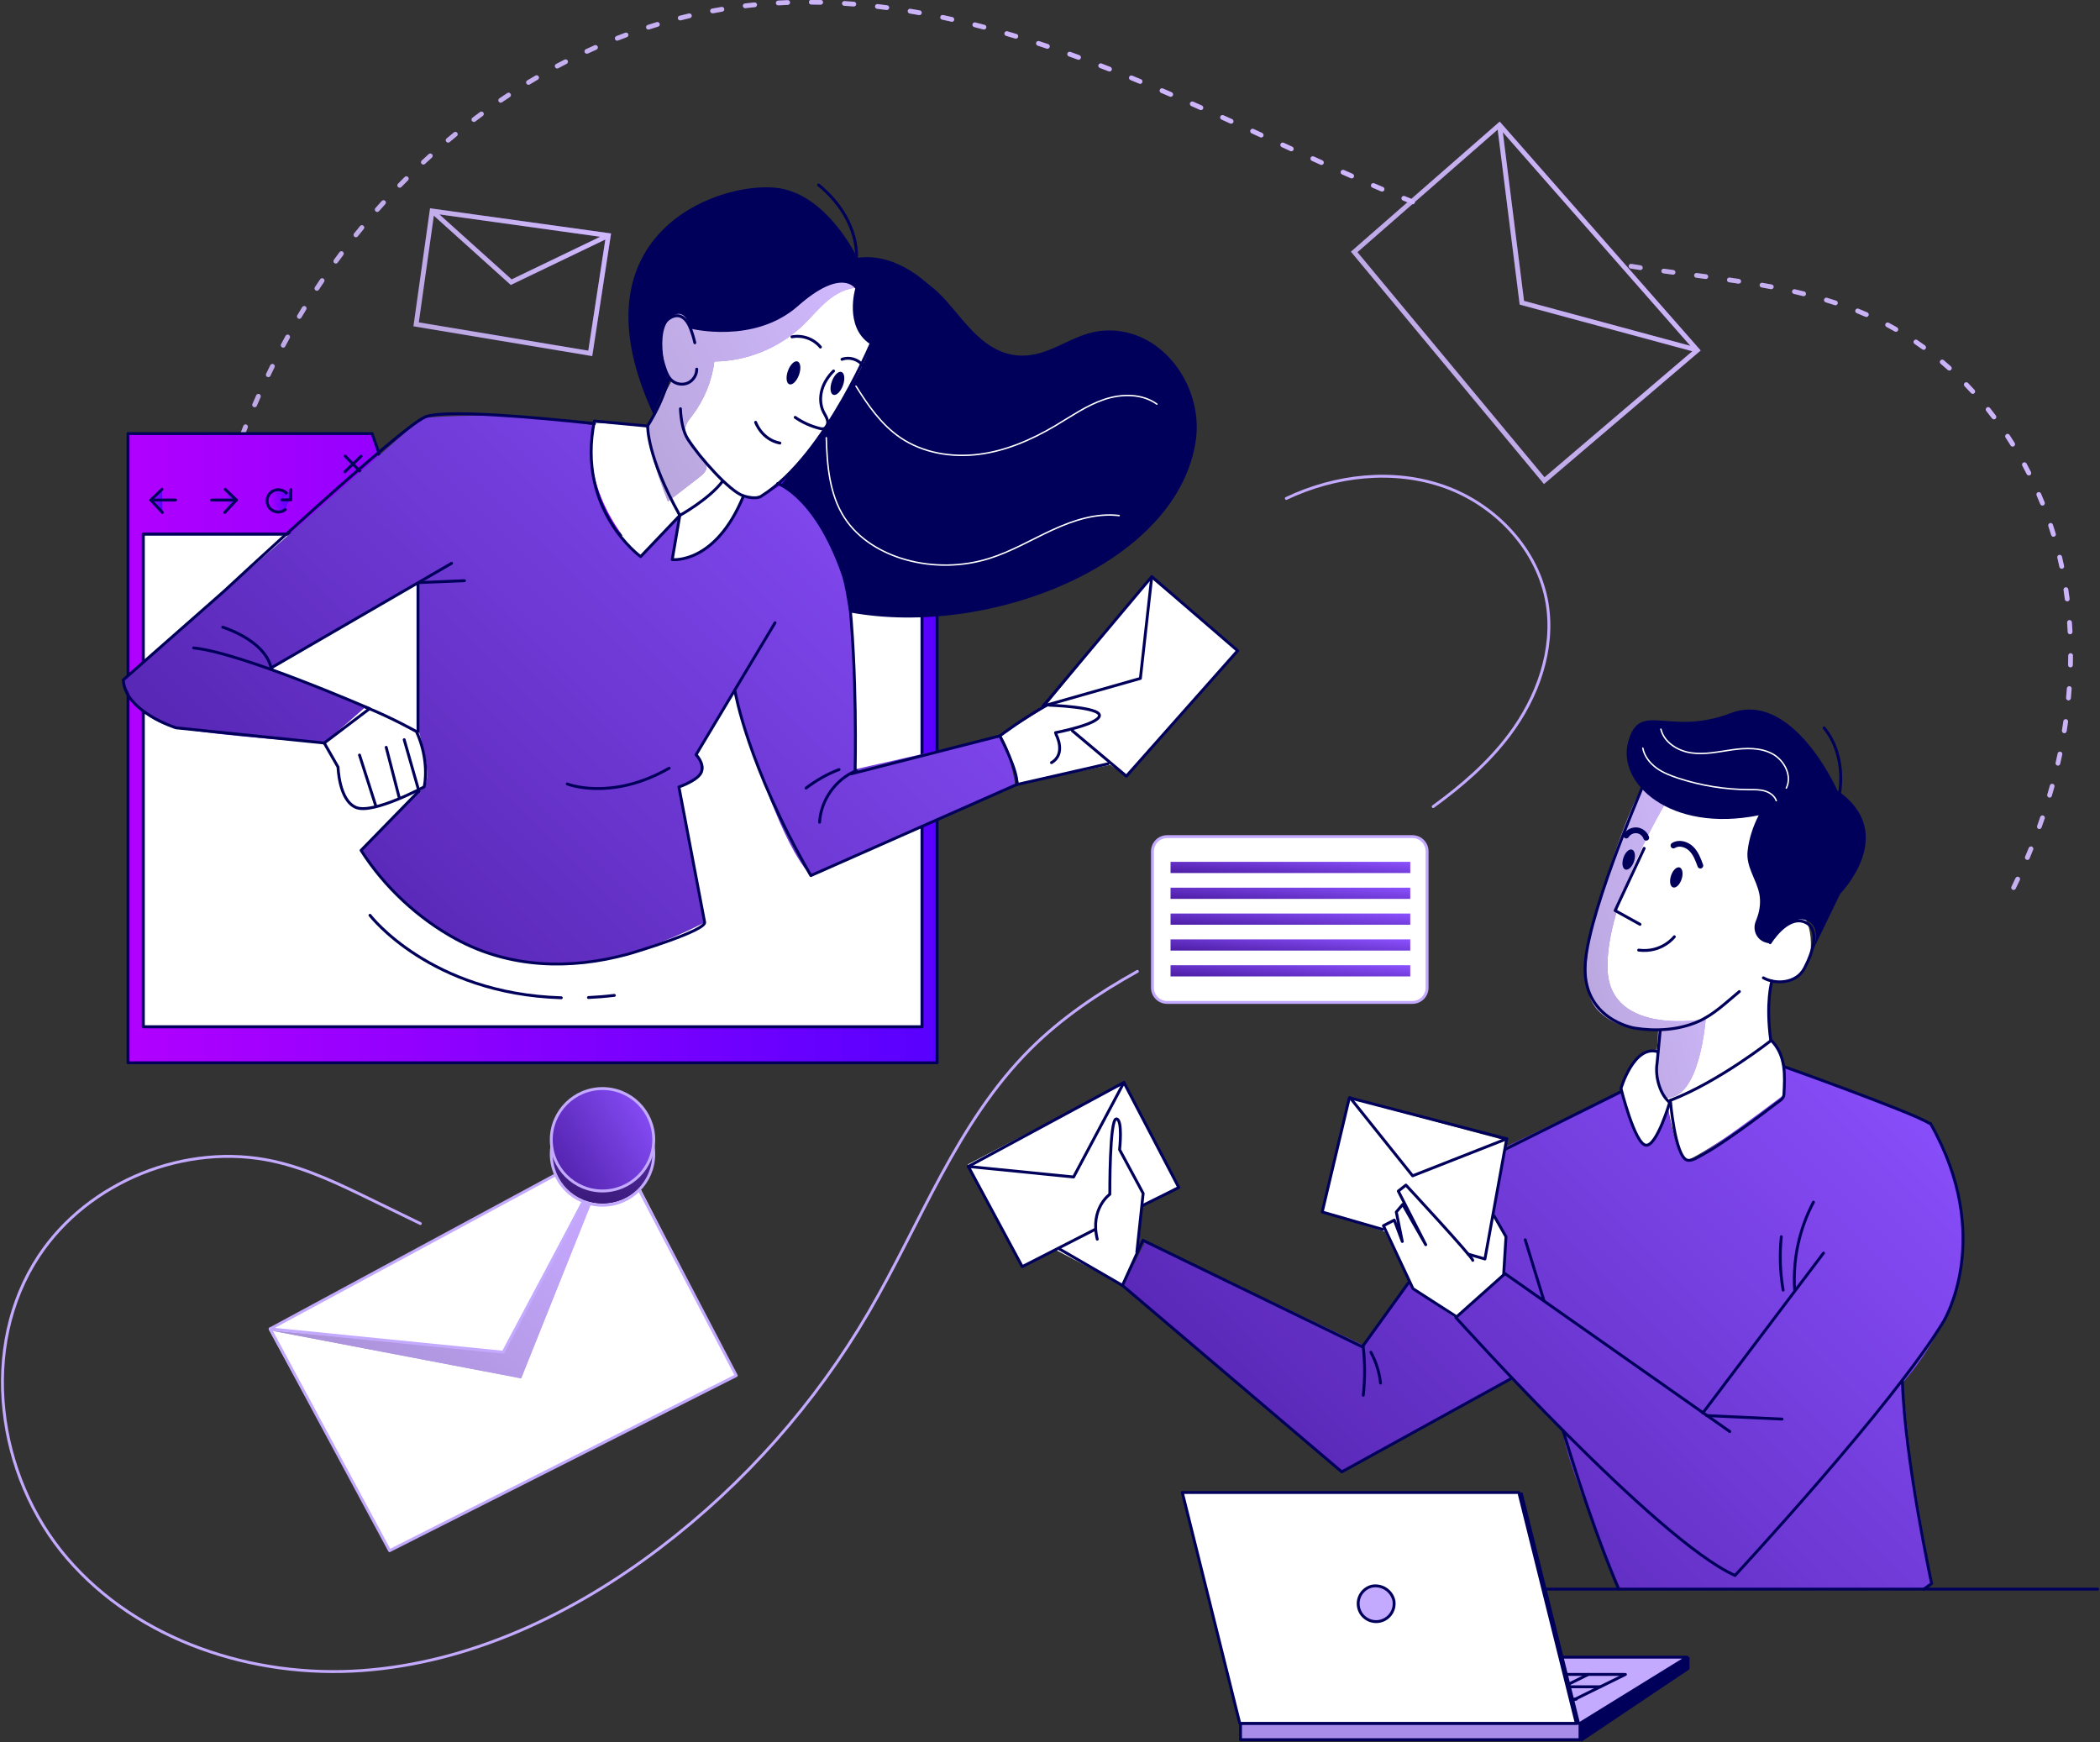 <svg width="728" height="604" viewBox="0 0 728 604" fill="none" xmlns="http://www.w3.org/2000/svg">
<rect x="0" y="0" width="728" height="604" fill="#333333" stroke="none"/>
<g clip-path="url(#clip0_1857_2271)">
<path d="M211.834 80.938L149.087 72.214L143.324 113.123L205.309 123.456L211.834 80.921V80.938ZM208.105 82.073L177.359 96.861L152.324 74.331L208.105 82.09V82.073ZM145.189 111.768L150.392 74.772L177.071 98.792L209.851 83.038L203.936 121.576L145.172 111.768H145.189Z" fill="url(#paint0_linear_1857_2271)"/>
<path opacity="0.6" d="M211.834 80.938L149.087 72.214L143.324 113.123L205.309 123.456L211.834 80.921V80.938ZM208.105 82.073L177.359 96.861L152.324 74.331L208.105 82.09V82.073ZM145.189 111.768L150.392 74.772L177.071 98.792L209.851 83.038L203.936 121.576L145.172 111.768H145.189Z" fill="white"/>
<path d="M519.907 42.147L468.312 87.257L534.721 167.178L535.246 167.822L589.57 121.509L519.907 42.163V42.147ZM585.993 119.899L528.331 104.315L520.975 45.839L585.993 119.899ZM470.584 87.426L519.195 44.925L526.822 105.602L586.671 121.78L535.433 165.467L470.584 87.426Z" fill="url(#paint1_linear_1857_2271)"/>
<path opacity="0.6" d="M519.907 42.147L468.312 87.257L534.721 167.178L535.246 167.822L589.57 121.509L519.907 42.163V42.147ZM585.993 119.899L528.331 104.315L520.975 45.839L585.993 119.899ZM470.584 87.426L519.195 44.925L526.822 105.602L586.671 121.78L535.433 165.467L470.584 87.426Z" fill="white"/>
<path d="M61.61 275.337C61.152 275.337 60.796 274.948 60.813 274.507C60.83 273.406 60.864 272.322 60.881 271.221C60.881 270.764 61.237 270.425 61.728 270.425C62.186 270.425 62.542 270.814 62.525 271.272C62.491 272.356 62.474 273.457 62.457 274.541C62.457 274.982 62.084 275.337 61.644 275.337H61.61ZM61.966 263.869C61.966 263.869 61.949 263.869 61.932 263.869C61.474 263.852 61.135 263.463 61.152 263.022C61.203 261.938 61.254 260.837 61.305 259.736C61.322 259.279 61.711 258.94 62.169 258.957C62.627 258.974 62.966 259.363 62.949 259.821C62.898 260.905 62.847 262.006 62.796 263.09C62.779 263.53 62.406 263.869 61.983 263.869H61.966ZM62.61 252.418C62.61 252.418 62.576 252.418 62.559 252.418C62.101 252.384 61.762 251.995 61.796 251.537C61.864 250.453 61.949 249.352 62.033 248.268C62.067 247.81 62.44 247.472 62.915 247.522C63.373 247.556 63.712 247.946 63.661 248.403C63.576 249.487 63.491 250.572 63.423 251.656C63.389 252.079 63.033 252.418 62.61 252.418ZM63.576 241.001C63.576 241.001 63.525 241.001 63.491 241.001C63.033 240.95 62.711 240.56 62.762 240.103C62.864 239.019 62.983 237.935 63.101 236.834C63.152 236.376 63.542 236.054 64 236.105C64.457 236.156 64.779 236.563 64.728 237.003C64.61 238.087 64.508 239.171 64.389 240.255C64.356 240.679 64 241.001 63.576 241.001ZM64.864 229.6C64.864 229.6 64.796 229.6 64.762 229.6C64.322 229.549 64 229.126 64.05 228.686C64.186 227.601 64.339 226.517 64.474 225.433C64.542 224.993 64.949 224.671 65.389 224.739C65.83 224.806 66.152 225.213 66.084 225.653C65.932 226.738 65.796 227.805 65.661 228.889C65.61 229.295 65.254 229.6 64.847 229.6H64.864ZM66.474 218.251C66.474 218.251 66.389 218.251 66.339 218.251C65.898 218.183 65.593 217.759 65.661 217.319C65.83 216.235 66 215.151 66.186 214.084C66.254 213.643 66.678 213.338 67.135 213.406C67.576 213.474 67.881 213.897 67.813 214.355C67.627 215.422 67.457 216.506 67.288 217.573C67.22 217.98 66.881 218.268 66.474 218.268V218.251ZM68.44 206.952C68.44 206.952 68.339 206.952 68.288 206.952C67.847 206.867 67.559 206.444 67.644 205.986C67.847 204.902 68.05 203.835 68.271 202.768C68.356 202.327 68.796 202.04 69.237 202.124C69.678 202.209 69.966 202.649 69.881 203.09C69.661 204.157 69.457 205.224 69.254 206.291C69.186 206.681 68.83 206.952 68.457 206.952H68.44ZM70.763 195.721C70.763 195.721 70.644 195.721 70.576 195.704C70.135 195.602 69.864 195.162 69.949 194.722C70.186 193.654 70.44 192.587 70.678 191.52C70.779 191.08 71.22 190.809 71.661 190.91C72.102 191.012 72.373 191.452 72.271 191.893C72.017 192.96 71.779 194.01 71.542 195.077C71.457 195.467 71.118 195.721 70.746 195.721H70.763ZM73.457 184.575C73.457 184.575 73.322 184.575 73.254 184.541C72.813 184.422 72.559 183.982 72.661 183.541C72.932 182.474 73.22 181.424 73.508 180.374C73.627 179.933 74.085 179.679 74.508 179.798C74.949 179.916 75.203 180.374 75.085 180.797C74.796 181.847 74.525 182.898 74.237 183.948C74.135 184.321 73.813 184.558 73.441 184.558L73.457 184.575ZM76.542 173.53C76.542 173.53 76.39 173.53 76.305 173.496C75.864 173.361 75.627 172.903 75.763 172.48C76.085 171.43 76.39 170.379 76.729 169.346C76.864 168.923 77.322 168.668 77.763 168.804C78.203 168.939 78.441 169.397 78.305 169.837C77.983 170.871 77.661 171.921 77.356 172.954C77.254 173.31 76.932 173.547 76.576 173.547L76.542 173.53ZM80.034 162.604C79.949 162.604 79.864 162.604 79.763 162.553C79.339 162.401 79.102 161.943 79.254 161.52C79.61 160.487 79.966 159.453 80.322 158.42C80.475 157.996 80.932 157.776 81.373 157.912C81.797 158.064 82.017 158.522 81.881 158.962C81.525 159.995 81.169 161.012 80.814 162.045C80.695 162.384 80.373 162.604 80.034 162.604ZM83.932 151.813C83.831 151.813 83.729 151.813 83.644 151.763C83.22 151.593 83.017 151.136 83.169 150.712C83.559 149.696 83.966 148.663 84.356 147.646C84.525 147.223 85 147.02 85.424 147.189C85.848 147.358 86.051 147.833 85.882 148.256C85.475 149.273 85.085 150.289 84.695 151.305C84.576 151.627 84.254 151.83 83.932 151.83V151.813ZM88.254 141.192C88.153 141.192 88.034 141.175 87.932 141.125C87.509 140.938 87.322 140.464 87.509 140.057C87.949 139.058 88.373 138.042 88.831 137.042C89.017 136.636 89.492 136.449 89.915 136.619C90.322 136.805 90.509 137.279 90.339 137.703C89.898 138.702 89.458 139.702 89.034 140.701C88.898 141.006 88.593 141.192 88.288 141.192H88.254ZM93 130.758C92.882 130.758 92.763 130.724 92.644 130.673C92.237 130.47 92.068 129.995 92.254 129.589C92.729 128.606 93.204 127.607 93.695 126.624C93.899 126.218 94.39 126.048 94.797 126.252C95.204 126.455 95.373 126.946 95.17 127.353C94.695 128.335 94.204 129.318 93.746 130.3C93.611 130.588 93.305 130.758 93 130.758ZM98.17 120.526C98.034 120.526 97.916 120.492 97.78 120.424C97.373 120.204 97.221 119.713 97.441 119.323C97.95 118.358 98.475 117.392 99 116.427C99.221 116.037 99.712 115.884 100.119 116.105C100.509 116.325 100.661 116.816 100.441 117.223C99.916 118.171 99.407 119.137 98.882 120.102C98.729 120.373 98.458 120.543 98.153 120.543L98.17 120.526ZM103.78 110.532C103.645 110.532 103.492 110.498 103.356 110.413C102.967 110.176 102.831 109.685 103.068 109.295C103.628 108.346 104.187 107.415 104.763 106.483C105.001 106.093 105.509 105.975 105.882 106.212C106.272 106.449 106.39 106.957 106.153 107.33C105.577 108.262 105.017 109.193 104.475 110.125C104.323 110.379 104.051 110.532 103.763 110.532H103.78ZM109.865 100.808C109.713 100.808 109.56 100.757 109.407 100.673C109.035 100.419 108.933 99.91 109.17 99.538C109.78 98.623 110.391 97.708 111.001 96.81C111.255 96.438 111.763 96.336 112.136 96.59C112.509 96.844 112.611 97.353 112.357 97.725C111.746 98.623 111.136 99.538 110.543 100.436C110.391 100.673 110.119 100.808 109.865 100.808ZM116.408 91.373C116.238 91.373 116.069 91.322 115.933 91.22C115.56 90.949 115.492 90.441 115.747 90.069C116.391 89.188 117.052 88.307 117.696 87.426C117.967 87.07 118.475 86.986 118.848 87.257C119.204 87.528 119.289 88.036 119.018 88.408C118.357 89.272 117.713 90.153 117.069 91.034C116.916 91.254 116.662 91.373 116.408 91.373ZM123.374 82.259C123.187 82.259 123.018 82.192 122.865 82.073C122.509 81.785 122.459 81.277 122.747 80.921C123.442 80.057 124.12 79.21 124.832 78.363C125.12 78.007 125.628 77.957 125.984 78.261C126.34 78.549 126.391 79.058 126.086 79.413C125.391 80.26 124.713 81.091 124.018 81.954C123.848 82.158 123.611 82.259 123.374 82.259ZM130.764 73.485C130.577 73.485 130.374 73.417 130.221 73.281C129.882 72.976 129.849 72.468 130.154 72.129C130.883 71.316 131.611 70.486 132.357 69.673C132.662 69.334 133.188 69.317 133.51 69.622C133.849 69.927 133.866 70.452 133.561 70.774C132.832 71.57 132.103 72.383 131.374 73.213C131.205 73.4 130.984 73.485 130.764 73.485ZM489.688 70.808C489.586 70.808 489.484 70.791 489.382 70.74C488.365 70.334 487.348 69.91 486.348 69.504C485.925 69.334 485.738 68.86 485.908 68.436C486.077 68.013 486.569 67.827 486.976 67.996C487.976 68.403 488.993 68.826 490.01 69.233C490.433 69.402 490.637 69.876 490.467 70.3C490.332 70.622 490.026 70.808 489.704 70.808H489.688ZM479.094 66.404C478.992 66.404 478.874 66.387 478.772 66.336L475.755 65.049C475.331 64.862 475.145 64.388 475.331 63.981C475.518 63.558 475.992 63.372 476.416 63.558L479.433 64.845C479.857 65.015 480.043 65.506 479.874 65.912C479.738 66.217 479.433 66.404 479.128 66.404H479.094ZM138.561 65.082C138.357 65.082 138.154 64.998 137.984 64.845C137.662 64.523 137.645 64.015 137.984 63.693C138.747 62.914 139.527 62.135 140.29 61.356C140.612 61.034 141.12 61.034 141.442 61.356C141.764 61.678 141.764 62.186 141.442 62.508C140.679 63.27 139.9 64.049 139.154 64.828C139.001 64.998 138.781 65.082 138.561 65.082ZM468.568 61.847C468.45 61.847 468.348 61.83 468.246 61.779L465.246 60.458C464.839 60.272 464.653 59.797 464.822 59.374C465.009 58.967 465.484 58.781 465.907 58.95L468.907 60.272C469.314 60.458 469.518 60.932 469.331 61.356C469.195 61.661 468.89 61.847 468.585 61.847H468.568ZM458.094 57.172C457.975 57.172 457.873 57.155 457.755 57.104L454.771 55.749C454.365 55.562 454.178 55.071 454.365 54.665C454.551 54.258 455.043 54.072 455.449 54.258L458.433 55.613C458.839 55.8 459.026 56.291 458.839 56.697C458.704 57.002 458.399 57.172 458.094 57.172ZM146.764 57.053C146.544 57.053 146.324 56.968 146.171 56.799C145.866 56.46 145.883 55.952 146.205 55.647C147.002 54.902 147.815 54.156 148.629 53.428C148.968 53.123 149.476 53.157 149.781 53.479C150.086 53.818 150.052 54.326 149.73 54.631C148.917 55.359 148.12 56.105 147.324 56.833C147.171 56.985 146.968 57.053 146.764 57.053ZM447.653 52.429C447.534 52.429 447.415 52.412 447.314 52.361L444.33 50.989C443.924 50.802 443.737 50.311 443.924 49.905C444.11 49.498 444.602 49.312 445.008 49.498L447.992 50.87C448.398 51.056 448.585 51.548 448.398 51.954C448.263 52.259 447.958 52.429 447.653 52.429ZM155.341 49.447C155.103 49.447 154.883 49.346 154.714 49.159C154.425 48.82 154.459 48.295 154.815 48.007C155.646 47.296 156.493 46.601 157.341 45.907C157.697 45.619 158.205 45.67 158.493 46.025C158.781 46.381 158.731 46.889 158.375 47.177C157.527 47.872 156.697 48.566 155.866 49.261C155.714 49.396 155.527 49.447 155.341 49.447ZM437.212 47.652C437.093 47.652 436.974 47.635 436.873 47.584L433.89 46.212C433.483 46.025 433.296 45.534 433.483 45.128C433.669 44.721 434.161 44.535 434.568 44.721L437.551 46.093C437.957 46.279 438.144 46.771 437.957 47.177C437.822 47.482 437.517 47.652 437.212 47.652ZM426.788 42.875C426.669 42.875 426.55 42.858 426.449 42.807L423.466 41.452C423.059 41.265 422.872 40.774 423.059 40.367C423.245 39.961 423.737 39.775 424.144 39.961L427.127 41.316C427.534 41.502 427.72 41.994 427.534 42.4C427.398 42.705 427.093 42.875 426.788 42.875ZM164.29 42.282C164.036 42.282 163.799 42.163 163.629 41.96C163.358 41.604 163.426 41.079 163.782 40.808C164.646 40.147 165.527 39.487 166.409 38.843C166.765 38.572 167.29 38.657 167.561 39.012C167.833 39.368 167.748 39.893 167.392 40.164C166.51 40.808 165.646 41.469 164.782 42.112C164.629 42.231 164.46 42.282 164.29 42.282ZM416.33 38.165C416.211 38.165 416.109 38.148 415.991 38.098L412.991 36.759C412.584 36.573 412.398 36.099 412.567 35.675C412.754 35.269 413.228 35.082 413.652 35.252L416.652 36.59C417.059 36.776 417.245 37.268 417.059 37.674C416.923 37.979 416.618 38.165 416.313 38.165H416.33ZM173.578 35.591C173.324 35.591 173.053 35.472 172.9 35.235C172.646 34.862 172.748 34.354 173.121 34.1C174.019 33.49 174.934 32.863 175.85 32.27C176.223 32.016 176.731 32.118 176.985 32.508C177.24 32.88 177.138 33.388 176.748 33.642C175.85 34.235 174.934 34.845 174.036 35.455C173.9 35.557 173.731 35.591 173.578 35.591ZM405.821 33.541C405.719 33.541 405.601 33.524 405.499 33.473L402.499 32.186C402.075 31.999 401.889 31.525 402.075 31.102C402.245 30.678 402.736 30.492 403.143 30.678L406.16 31.982C406.584 32.169 406.77 32.643 406.584 33.067C406.448 33.371 406.143 33.558 405.838 33.558L405.821 33.541ZM183.206 29.391C182.935 29.391 182.663 29.255 182.511 29.001C182.274 28.611 182.392 28.103 182.782 27.883C183.714 27.307 184.663 26.748 185.613 26.206C186.002 25.986 186.511 26.104 186.731 26.494C186.952 26.884 186.833 27.392 186.443 27.612C185.511 28.154 184.579 28.713 183.646 29.272C183.511 29.357 183.375 29.391 183.223 29.391H183.206ZM395.262 29.069C395.16 29.069 395.058 29.052 394.94 29.001C393.939 28.578 392.923 28.171 391.906 27.747C391.482 27.578 391.278 27.104 391.448 26.68C391.617 26.257 392.109 26.053 392.516 26.24C393.533 26.646 394.55 27.07 395.55 27.493C395.973 27.663 396.16 28.154 395.99 28.561C395.855 28.883 395.55 29.069 395.228 29.069H395.262ZM384.634 24.783C384.532 24.783 384.431 24.766 384.329 24.732C383.312 24.326 382.295 23.936 381.278 23.547C380.854 23.377 380.651 22.903 380.804 22.496C380.973 22.073 381.448 21.869 381.871 22.022C382.888 22.412 383.905 22.818 384.922 23.208C385.346 23.377 385.549 23.851 385.38 24.275C385.244 24.597 384.939 24.8 384.617 24.8L384.634 24.783ZM193.172 23.733C192.884 23.733 192.596 23.58 192.443 23.292C192.223 22.886 192.375 22.395 192.782 22.191C193.748 21.683 194.714 21.175 195.698 20.667C196.104 20.463 196.596 20.616 196.799 21.023C197.003 21.429 196.85 21.92 196.443 22.124C195.477 22.615 194.511 23.123 193.562 23.631C193.443 23.699 193.308 23.733 193.172 23.733ZM373.905 20.718C373.803 20.718 373.719 20.718 373.617 20.667C372.6 20.294 371.566 19.921 370.532 19.549C370.108 19.396 369.888 18.922 370.041 18.498C370.193 18.075 370.668 17.855 371.092 18.007C372.125 18.38 373.159 18.753 374.176 19.125C374.6 19.278 374.82 19.752 374.668 20.175C374.549 20.514 374.227 20.718 373.905 20.718ZM203.444 18.617C203.138 18.617 202.833 18.448 202.698 18.143C202.511 17.736 202.698 17.245 203.105 17.059C204.105 16.601 205.105 16.144 206.105 15.703C206.511 15.517 207.003 15.703 207.189 16.127C207.376 16.534 207.189 17.025 206.766 17.211C205.766 17.651 204.783 18.092 203.799 18.549C203.681 18.6 203.579 18.617 203.46 18.617H203.444ZM363.091 16.906C363.007 16.906 362.922 16.906 362.837 16.855C361.803 16.5 360.769 16.161 359.735 15.822C359.312 15.687 359.074 15.212 359.21 14.789C359.345 14.365 359.803 14.128 360.244 14.264C361.278 14.602 362.329 14.958 363.363 15.297C363.786 15.449 364.024 15.907 363.871 16.33C363.752 16.669 363.43 16.889 363.091 16.889V16.906ZM213.986 14.111C213.664 14.111 213.342 13.908 213.223 13.586C213.054 13.162 213.257 12.688 213.681 12.519C214.698 12.112 215.732 11.723 216.749 11.35C217.173 11.197 217.647 11.401 217.8 11.824C217.952 12.248 217.749 12.722 217.325 12.874C216.308 13.247 215.291 13.637 214.274 14.043C214.173 14.077 214.071 14.094 213.969 14.094L213.986 14.111ZM352.159 13.4C352.159 13.4 352.006 13.4 351.922 13.366C350.871 13.044 349.837 12.739 348.786 12.434C348.345 12.299 348.108 11.858 348.227 11.418C348.362 10.977 348.803 10.74 349.244 10.859C350.294 11.164 351.345 11.486 352.396 11.79C352.837 11.926 353.074 12.383 352.939 12.807C352.837 13.162 352.515 13.383 352.159 13.383V13.4ZM341.125 10.249C341.125 10.249 340.989 10.249 340.904 10.215C339.853 9.927 338.803 9.656 337.735 9.385C337.294 9.266 337.023 8.826 337.142 8.386C337.26 7.945 337.701 7.674 338.142 7.793C339.209 8.064 340.26 8.335 341.328 8.623C341.769 8.741 342.023 9.182 341.904 9.622C341.803 9.995 341.481 10.232 341.108 10.232L341.125 10.249ZM224.783 10.249C224.444 10.249 224.122 10.029 224.003 9.69C223.868 9.266 224.105 8.792 224.529 8.657C225.58 8.318 226.614 7.996 227.664 7.674C228.105 7.539 228.563 7.793 228.681 8.216C228.817 8.657 228.563 9.114 228.139 9.232C227.105 9.554 226.054 9.876 225.02 10.215C224.936 10.249 224.851 10.249 224.766 10.249H224.783ZM329.972 7.522C329.972 7.522 329.853 7.522 329.785 7.505C328.718 7.267 327.65 7.03 326.599 6.81C326.158 6.708 325.87 6.285 325.972 5.845C326.074 5.404 326.497 5.116 326.938 5.218C328.006 5.438 329.074 5.675 330.158 5.929C330.599 6.031 330.87 6.471 330.785 6.912C330.701 7.284 330.362 7.555 329.989 7.555L329.972 7.522ZM235.8 7.064C235.427 7.064 235.105 6.81 235.004 6.454C234.885 6.014 235.156 5.574 235.597 5.455C236.665 5.184 237.732 4.93 238.8 4.676C239.241 4.574 239.682 4.845 239.783 5.286C239.885 5.726 239.614 6.166 239.173 6.268C238.105 6.522 237.054 6.776 236.004 7.047C235.936 7.064 235.868 7.081 235.8 7.081V7.064ZM318.734 5.235C318.734 5.235 318.633 5.235 318.582 5.235C317.514 5.048 316.429 4.862 315.361 4.676C314.921 4.608 314.616 4.184 314.683 3.727C314.751 3.287 315.175 2.982 315.633 3.05C316.717 3.236 317.802 3.422 318.87 3.609C319.311 3.693 319.616 4.117 319.531 4.557C319.463 4.947 319.107 5.235 318.717 5.235H318.734ZM247.004 4.591C246.614 4.591 246.275 4.32 246.207 3.93C246.122 3.49 246.411 3.05 246.868 2.982C247.953 2.778 249.038 2.592 250.123 2.406C250.58 2.338 250.987 2.626 251.072 3.083C251.14 3.524 250.851 3.947 250.394 4.032C249.326 4.218 248.241 4.405 247.173 4.608C247.122 4.608 247.072 4.608 247.021 4.608L247.004 4.591ZM307.395 3.456C307.395 3.456 307.327 3.456 307.293 3.456C306.209 3.321 305.141 3.185 304.056 3.05C303.598 2.999 303.293 2.592 303.344 2.135C303.395 1.694 303.802 1.372 304.259 1.423C305.344 1.559 306.429 1.694 307.531 1.83C307.971 1.881 308.293 2.304 308.243 2.745C308.192 3.151 307.836 3.456 307.429 3.456H307.395ZM258.343 2.846C257.936 2.846 257.58 2.541 257.53 2.118C257.479 1.677 257.801 1.254 258.241 1.203C259.326 1.068 260.428 0.949 261.53 0.847C261.987 0.813 262.377 1.135 262.428 1.576C262.479 2.033 262.14 2.423 261.699 2.474C260.614 2.575 259.53 2.694 258.445 2.829C258.411 2.829 258.377 2.829 258.343 2.829V2.846ZM295.988 2.236C295.988 2.236 295.937 2.236 295.92 2.236C294.835 2.152 293.751 2.067 292.666 1.999C292.208 1.965 291.869 1.576 291.903 1.135C291.937 0.678 292.327 0.356 292.768 0.373C293.869 0.441 294.954 0.526 296.056 0.61C296.513 0.644 296.836 1.034 296.802 1.491C296.768 1.915 296.412 2.236 295.988 2.236ZM269.784 1.847C269.36 1.847 268.987 1.508 268.97 1.068C268.954 0.61 269.292 0.238 269.75 0.204C270.852 0.153 271.937 0.102 273.038 0.051C273.513 0.017 273.869 0.39 273.886 0.847C273.886 1.305 273.547 1.677 273.089 1.694C272.004 1.728 270.92 1.779 269.835 1.847C269.835 1.847 269.801 1.847 269.784 1.847ZM284.53 1.627H284.513C283.428 1.593 282.344 1.593 281.242 1.576C280.784 1.576 280.428 1.203 280.428 0.746C280.428 0.288 280.801 -0.067 281.242 -0.067C282.344 -0.067 283.428 -0.05 284.53 -0.017C284.988 -0.017 285.344 0.373 285.327 0.813C285.327 1.254 284.954 1.61 284.513 1.61L284.53 1.627Z" fill="url(#paint2_linear_1857_2271)"/>
<path opacity="0.6" d="M61.61 275.337C61.152 275.337 60.796 274.948 60.813 274.507C60.83 273.406 60.864 272.322 60.881 271.221C60.881 270.764 61.237 270.425 61.728 270.425C62.186 270.425 62.542 270.814 62.525 271.272C62.491 272.356 62.474 273.457 62.457 274.541C62.457 274.982 62.084 275.337 61.644 275.337H61.61ZM61.966 263.869C61.966 263.869 61.949 263.869 61.932 263.869C61.474 263.852 61.135 263.463 61.152 263.022C61.203 261.938 61.254 260.837 61.305 259.736C61.322 259.279 61.711 258.94 62.169 258.957C62.627 258.974 62.966 259.363 62.949 259.821C62.898 260.905 62.847 262.006 62.796 263.09C62.779 263.53 62.406 263.869 61.983 263.869H61.966ZM62.61 252.418C62.61 252.418 62.576 252.418 62.559 252.418C62.101 252.384 61.762 251.995 61.796 251.537C61.864 250.453 61.949 249.352 62.033 248.268C62.067 247.81 62.44 247.472 62.915 247.522C63.373 247.556 63.712 247.946 63.661 248.403C63.576 249.487 63.491 250.572 63.423 251.656C63.389 252.079 63.033 252.418 62.61 252.418ZM63.576 241.001C63.576 241.001 63.525 241.001 63.491 241.001C63.033 240.95 62.711 240.56 62.762 240.103C62.864 239.019 62.983 237.935 63.101 236.834C63.152 236.376 63.542 236.054 64 236.105C64.457 236.156 64.779 236.563 64.728 237.003C64.61 238.087 64.508 239.171 64.389 240.255C64.356 240.679 64 241.001 63.576 241.001ZM64.864 229.6C64.864 229.6 64.796 229.6 64.762 229.6C64.322 229.549 64 229.126 64.05 228.686C64.186 227.601 64.339 226.517 64.474 225.433C64.542 224.993 64.949 224.671 65.389 224.739C65.83 224.806 66.152 225.213 66.084 225.653C65.932 226.738 65.796 227.805 65.661 228.889C65.61 229.295 65.254 229.6 64.847 229.6H64.864ZM66.474 218.251C66.474 218.251 66.389 218.251 66.339 218.251C65.898 218.183 65.593 217.759 65.661 217.319C65.83 216.235 66 215.151 66.186 214.084C66.254 213.643 66.678 213.338 67.135 213.406C67.576 213.474 67.881 213.897 67.813 214.355C67.627 215.422 67.457 216.506 67.288 217.573C67.22 217.98 66.881 218.268 66.474 218.268V218.251ZM68.44 206.952C68.44 206.952 68.339 206.952 68.288 206.952C67.847 206.867 67.559 206.444 67.644 205.986C67.847 204.902 68.05 203.835 68.271 202.768C68.356 202.327 68.796 202.04 69.237 202.124C69.678 202.209 69.966 202.649 69.881 203.09C69.661 204.157 69.457 205.224 69.254 206.291C69.186 206.681 68.83 206.952 68.457 206.952H68.44ZM70.763 195.721C70.763 195.721 70.644 195.721 70.576 195.704C70.135 195.602 69.864 195.162 69.949 194.722C70.186 193.654 70.44 192.587 70.678 191.52C70.779 191.08 71.22 190.809 71.661 190.91C72.102 191.012 72.373 191.452 72.271 191.893C72.017 192.96 71.779 194.01 71.542 195.077C71.457 195.467 71.118 195.721 70.746 195.721H70.763ZM73.457 184.575C73.457 184.575 73.322 184.575 73.254 184.541C72.813 184.422 72.559 183.982 72.661 183.541C72.932 182.474 73.22 181.424 73.508 180.374C73.627 179.933 74.085 179.679 74.508 179.798C74.949 179.916 75.203 180.374 75.085 180.797C74.796 181.847 74.525 182.898 74.237 183.948C74.135 184.321 73.813 184.558 73.441 184.558L73.457 184.575ZM76.542 173.53C76.542 173.53 76.39 173.53 76.305 173.496C75.864 173.361 75.627 172.903 75.763 172.48C76.085 171.43 76.39 170.379 76.729 169.346C76.864 168.923 77.322 168.668 77.763 168.804C78.203 168.939 78.441 169.397 78.305 169.837C77.983 170.871 77.661 171.921 77.356 172.954C77.254 173.31 76.932 173.547 76.576 173.547L76.542 173.53ZM80.034 162.604C79.949 162.604 79.864 162.604 79.763 162.553C79.339 162.401 79.102 161.943 79.254 161.52C79.61 160.487 79.966 159.453 80.322 158.42C80.475 157.996 80.932 157.776 81.373 157.912C81.797 158.064 82.017 158.522 81.881 158.962C81.525 159.995 81.169 161.012 80.814 162.045C80.695 162.384 80.373 162.604 80.034 162.604ZM83.932 151.813C83.831 151.813 83.729 151.813 83.644 151.763C83.22 151.593 83.017 151.136 83.169 150.712C83.559 149.696 83.966 148.663 84.356 147.646C84.525 147.223 85 147.02 85.424 147.189C85.848 147.358 86.051 147.833 85.882 148.256C85.475 149.273 85.085 150.289 84.695 151.305C84.576 151.627 84.254 151.83 83.932 151.83V151.813ZM88.254 141.192C88.153 141.192 88.034 141.175 87.932 141.125C87.509 140.938 87.322 140.464 87.509 140.057C87.949 139.058 88.373 138.042 88.831 137.042C89.017 136.636 89.492 136.449 89.915 136.619C90.322 136.805 90.509 137.279 90.339 137.703C89.898 138.702 89.458 139.702 89.034 140.701C88.898 141.006 88.593 141.192 88.288 141.192H88.254ZM93 130.758C92.882 130.758 92.763 130.724 92.644 130.673C92.237 130.47 92.068 129.995 92.254 129.589C92.729 128.606 93.204 127.607 93.695 126.624C93.899 126.218 94.39 126.048 94.797 126.252C95.204 126.455 95.373 126.946 95.17 127.353C94.695 128.335 94.204 129.318 93.746 130.3C93.611 130.588 93.305 130.758 93 130.758ZM98.17 120.526C98.034 120.526 97.916 120.492 97.78 120.424C97.373 120.204 97.221 119.713 97.441 119.323C97.95 118.358 98.475 117.392 99 116.427C99.221 116.037 99.712 115.884 100.119 116.105C100.509 116.325 100.661 116.816 100.441 117.223C99.916 118.171 99.407 119.137 98.882 120.102C98.729 120.373 98.458 120.543 98.153 120.543L98.17 120.526ZM103.78 110.532C103.645 110.532 103.492 110.498 103.356 110.413C102.967 110.176 102.831 109.685 103.068 109.295C103.628 108.346 104.187 107.415 104.763 106.483C105.001 106.093 105.509 105.975 105.882 106.212C106.272 106.449 106.39 106.957 106.153 107.33C105.577 108.262 105.017 109.193 104.475 110.125C104.323 110.379 104.051 110.532 103.763 110.532H103.78ZM109.865 100.808C109.713 100.808 109.56 100.757 109.407 100.673C109.035 100.419 108.933 99.91 109.17 99.538C109.78 98.623 110.391 97.708 111.001 96.81C111.255 96.438 111.763 96.336 112.136 96.59C112.509 96.844 112.611 97.353 112.357 97.725C111.746 98.623 111.136 99.538 110.543 100.436C110.391 100.673 110.119 100.808 109.865 100.808ZM116.408 91.373C116.238 91.373 116.069 91.322 115.933 91.22C115.56 90.949 115.492 90.441 115.747 90.069C116.391 89.188 117.052 88.307 117.696 87.426C117.967 87.07 118.475 86.986 118.848 87.257C119.204 87.528 119.289 88.036 119.018 88.408C118.357 89.272 117.713 90.153 117.069 91.034C116.916 91.254 116.662 91.373 116.408 91.373ZM123.374 82.259C123.187 82.259 123.018 82.192 122.865 82.073C122.509 81.785 122.459 81.277 122.747 80.921C123.442 80.057 124.12 79.21 124.832 78.363C125.12 78.007 125.628 77.957 125.984 78.261C126.34 78.549 126.391 79.058 126.086 79.413C125.391 80.26 124.713 81.091 124.018 81.954C123.848 82.158 123.611 82.259 123.374 82.259ZM130.764 73.485C130.577 73.485 130.374 73.417 130.221 73.281C129.882 72.976 129.849 72.468 130.154 72.129C130.883 71.316 131.611 70.486 132.357 69.673C132.662 69.334 133.188 69.317 133.51 69.622C133.849 69.927 133.866 70.452 133.561 70.774C132.832 71.57 132.103 72.383 131.374 73.213C131.205 73.4 130.984 73.485 130.764 73.485ZM489.688 70.808C489.586 70.808 489.484 70.791 489.382 70.74C488.365 70.334 487.348 69.91 486.348 69.504C485.925 69.334 485.738 68.86 485.908 68.436C486.077 68.013 486.569 67.827 486.976 67.996C487.976 68.403 488.993 68.826 490.01 69.233C490.433 69.402 490.637 69.876 490.467 70.3C490.332 70.622 490.026 70.808 489.704 70.808H489.688ZM479.094 66.404C478.992 66.404 478.874 66.387 478.772 66.336L475.755 65.049C475.331 64.862 475.145 64.388 475.331 63.981C475.518 63.558 475.992 63.372 476.416 63.558L479.433 64.845C479.857 65.015 480.043 65.506 479.874 65.912C479.738 66.217 479.433 66.404 479.128 66.404H479.094ZM138.561 65.082C138.357 65.082 138.154 64.998 137.984 64.845C137.662 64.523 137.645 64.015 137.984 63.693C138.747 62.914 139.527 62.135 140.29 61.356C140.612 61.034 141.12 61.034 141.442 61.356C141.764 61.678 141.764 62.186 141.442 62.508C140.679 63.27 139.9 64.049 139.154 64.828C139.001 64.998 138.781 65.082 138.561 65.082ZM468.568 61.847C468.45 61.847 468.348 61.83 468.246 61.779L465.246 60.458C464.839 60.272 464.653 59.797 464.822 59.374C465.009 58.967 465.484 58.781 465.907 58.95L468.907 60.272C469.314 60.458 469.518 60.932 469.331 61.356C469.195 61.661 468.89 61.847 468.585 61.847H468.568ZM458.094 57.172C457.975 57.172 457.873 57.155 457.755 57.104L454.771 55.749C454.365 55.562 454.178 55.071 454.365 54.665C454.551 54.258 455.043 54.072 455.449 54.258L458.433 55.613C458.839 55.8 459.026 56.291 458.839 56.697C458.704 57.002 458.399 57.172 458.094 57.172ZM146.764 57.053C146.544 57.053 146.324 56.968 146.171 56.799C145.866 56.46 145.883 55.952 146.205 55.647C147.002 54.902 147.815 54.156 148.629 53.428C148.968 53.123 149.476 53.157 149.781 53.479C150.086 53.818 150.052 54.326 149.73 54.631C148.917 55.359 148.12 56.105 147.324 56.833C147.171 56.985 146.968 57.053 146.764 57.053ZM447.653 52.429C447.534 52.429 447.415 52.412 447.314 52.361L444.33 50.989C443.924 50.802 443.737 50.311 443.924 49.905C444.11 49.498 444.602 49.312 445.008 49.498L447.992 50.87C448.398 51.056 448.585 51.548 448.398 51.954C448.263 52.259 447.958 52.429 447.653 52.429ZM155.341 49.447C155.103 49.447 154.883 49.346 154.714 49.159C154.425 48.82 154.459 48.295 154.815 48.007C155.646 47.296 156.493 46.601 157.341 45.907C157.697 45.619 158.205 45.67 158.493 46.025C158.781 46.381 158.731 46.889 158.375 47.177C157.527 47.872 156.697 48.566 155.866 49.261C155.714 49.396 155.527 49.447 155.341 49.447ZM437.212 47.652C437.093 47.652 436.974 47.635 436.873 47.584L433.89 46.212C433.483 46.025 433.296 45.534 433.483 45.128C433.669 44.721 434.161 44.535 434.568 44.721L437.551 46.093C437.957 46.279 438.144 46.771 437.957 47.177C437.822 47.482 437.517 47.652 437.212 47.652ZM426.788 42.875C426.669 42.875 426.55 42.858 426.449 42.807L423.466 41.452C423.059 41.265 422.872 40.774 423.059 40.367C423.245 39.961 423.737 39.775 424.144 39.961L427.127 41.316C427.534 41.502 427.72 41.994 427.534 42.4C427.398 42.705 427.093 42.875 426.788 42.875ZM164.29 42.282C164.036 42.282 163.799 42.163 163.629 41.96C163.358 41.604 163.426 41.079 163.782 40.808C164.646 40.147 165.527 39.487 166.409 38.843C166.765 38.572 167.29 38.657 167.561 39.012C167.833 39.368 167.748 39.893 167.392 40.164C166.51 40.808 165.646 41.469 164.782 42.112C164.629 42.231 164.46 42.282 164.29 42.282ZM416.33 38.165C416.211 38.165 416.109 38.148 415.991 38.098L412.991 36.759C412.584 36.573 412.398 36.099 412.567 35.675C412.754 35.269 413.228 35.082 413.652 35.252L416.652 36.59C417.059 36.776 417.245 37.268 417.059 37.674C416.923 37.979 416.618 38.165 416.313 38.165H416.33ZM173.578 35.591C173.324 35.591 173.053 35.472 172.9 35.235C172.646 34.862 172.748 34.354 173.121 34.1C174.019 33.49 174.934 32.863 175.85 32.27C176.223 32.016 176.731 32.118 176.985 32.508C177.24 32.88 177.138 33.388 176.748 33.642C175.85 34.235 174.934 34.845 174.036 35.455C173.9 35.557 173.731 35.591 173.578 35.591ZM405.821 33.541C405.719 33.541 405.601 33.524 405.499 33.473L402.499 32.186C402.075 31.999 401.889 31.525 402.075 31.102C402.245 30.678 402.736 30.492 403.143 30.678L406.16 31.982C406.584 32.169 406.77 32.643 406.584 33.067C406.448 33.371 406.143 33.558 405.838 33.558L405.821 33.541ZM183.206 29.391C182.935 29.391 182.663 29.255 182.511 29.001C182.274 28.611 182.392 28.103 182.782 27.883C183.714 27.307 184.663 26.748 185.613 26.206C186.002 25.986 186.511 26.104 186.731 26.494C186.952 26.884 186.833 27.392 186.443 27.612C185.511 28.154 184.579 28.713 183.646 29.272C183.511 29.357 183.375 29.391 183.223 29.391H183.206ZM395.262 29.069C395.16 29.069 395.058 29.052 394.94 29.001C393.939 28.578 392.923 28.171 391.906 27.747C391.482 27.578 391.278 27.104 391.448 26.68C391.617 26.257 392.109 26.053 392.516 26.24C393.533 26.646 394.55 27.07 395.55 27.493C395.973 27.663 396.16 28.154 395.99 28.561C395.855 28.883 395.55 29.069 395.228 29.069H395.262ZM384.634 24.783C384.532 24.783 384.431 24.766 384.329 24.732C383.312 24.326 382.295 23.936 381.278 23.547C380.854 23.377 380.651 22.903 380.804 22.496C380.973 22.073 381.448 21.869 381.871 22.022C382.888 22.412 383.905 22.818 384.922 23.208C385.346 23.377 385.549 23.851 385.38 24.275C385.244 24.597 384.939 24.8 384.617 24.8L384.634 24.783ZM193.172 23.733C192.884 23.733 192.596 23.58 192.443 23.292C192.223 22.886 192.375 22.395 192.782 22.191C193.748 21.683 194.714 21.175 195.698 20.667C196.104 20.463 196.596 20.616 196.799 21.023C197.003 21.429 196.85 21.92 196.443 22.124C195.477 22.615 194.511 23.123 193.562 23.631C193.443 23.699 193.308 23.733 193.172 23.733ZM373.905 20.718C373.803 20.718 373.719 20.718 373.617 20.667C372.6 20.294 371.566 19.921 370.532 19.549C370.108 19.396 369.888 18.922 370.041 18.498C370.193 18.075 370.668 17.855 371.092 18.007C372.125 18.38 373.159 18.753 374.176 19.125C374.6 19.278 374.82 19.752 374.668 20.175C374.549 20.514 374.227 20.718 373.905 20.718ZM203.444 18.617C203.138 18.617 202.833 18.448 202.698 18.143C202.511 17.736 202.698 17.245 203.105 17.059C204.105 16.601 205.105 16.144 206.105 15.703C206.511 15.517 207.003 15.703 207.189 16.127C207.376 16.534 207.189 17.025 206.766 17.211C205.766 17.651 204.783 18.092 203.799 18.549C203.681 18.6 203.579 18.617 203.46 18.617H203.444ZM363.091 16.906C363.007 16.906 362.922 16.906 362.837 16.855C361.803 16.5 360.769 16.161 359.735 15.822C359.312 15.687 359.074 15.212 359.21 14.789C359.345 14.365 359.803 14.128 360.244 14.264C361.278 14.602 362.329 14.958 363.363 15.297C363.786 15.449 364.024 15.907 363.871 16.33C363.752 16.669 363.43 16.889 363.091 16.889V16.906ZM213.986 14.111C213.664 14.111 213.342 13.908 213.223 13.586C213.054 13.162 213.257 12.688 213.681 12.519C214.698 12.112 215.732 11.723 216.749 11.35C217.173 11.197 217.647 11.401 217.8 11.824C217.952 12.248 217.749 12.722 217.325 12.874C216.308 13.247 215.291 13.637 214.274 14.043C214.173 14.077 214.071 14.094 213.969 14.094L213.986 14.111ZM352.159 13.4C352.159 13.4 352.006 13.4 351.922 13.366C350.871 13.044 349.837 12.739 348.786 12.434C348.345 12.299 348.108 11.858 348.227 11.418C348.362 10.977 348.803 10.74 349.244 10.859C350.294 11.164 351.345 11.486 352.396 11.79C352.837 11.926 353.074 12.383 352.939 12.807C352.837 13.162 352.515 13.383 352.159 13.383V13.4ZM341.125 10.249C341.125 10.249 340.989 10.249 340.904 10.215C339.853 9.927 338.803 9.656 337.735 9.385C337.294 9.266 337.023 8.826 337.142 8.386C337.26 7.945 337.701 7.674 338.142 7.793C339.209 8.064 340.26 8.335 341.328 8.623C341.769 8.741 342.023 9.182 341.904 9.622C341.803 9.995 341.481 10.232 341.108 10.232L341.125 10.249ZM224.783 10.249C224.444 10.249 224.122 10.029 224.003 9.69C223.868 9.266 224.105 8.792 224.529 8.657C225.58 8.318 226.614 7.996 227.664 7.674C228.105 7.539 228.563 7.793 228.681 8.216C228.817 8.657 228.563 9.114 228.139 9.232C227.105 9.554 226.054 9.876 225.02 10.215C224.936 10.249 224.851 10.249 224.766 10.249H224.783ZM329.972 7.522C329.972 7.522 329.853 7.522 329.785 7.505C328.718 7.267 327.65 7.03 326.599 6.81C326.158 6.708 325.87 6.285 325.972 5.845C326.074 5.404 326.497 5.116 326.938 5.218C328.006 5.438 329.074 5.675 330.158 5.929C330.599 6.031 330.87 6.471 330.785 6.912C330.701 7.284 330.362 7.555 329.989 7.555L329.972 7.522ZM235.8 7.064C235.427 7.064 235.105 6.81 235.004 6.454C234.885 6.014 235.156 5.574 235.597 5.455C236.665 5.184 237.732 4.93 238.8 4.676C239.241 4.574 239.682 4.845 239.783 5.286C239.885 5.726 239.614 6.166 239.173 6.268C238.105 6.522 237.054 6.776 236.004 7.047C235.936 7.064 235.868 7.081 235.8 7.081V7.064ZM318.734 5.235C318.734 5.235 318.633 5.235 318.582 5.235C317.514 5.048 316.429 4.862 315.361 4.676C314.921 4.608 314.616 4.184 314.683 3.727C314.751 3.287 315.175 2.982 315.633 3.05C316.717 3.236 317.802 3.422 318.87 3.609C319.311 3.693 319.616 4.117 319.531 4.557C319.463 4.947 319.107 5.235 318.717 5.235H318.734ZM247.004 4.591C246.614 4.591 246.275 4.32 246.207 3.93C246.122 3.49 246.411 3.05 246.868 2.982C247.953 2.778 249.038 2.592 250.123 2.406C250.58 2.338 250.987 2.626 251.072 3.083C251.14 3.524 250.851 3.947 250.394 4.032C249.326 4.218 248.241 4.405 247.173 4.608C247.122 4.608 247.072 4.608 247.021 4.608L247.004 4.591ZM307.395 3.456C307.395 3.456 307.327 3.456 307.293 3.456C306.209 3.321 305.141 3.185 304.056 3.05C303.598 2.999 303.293 2.592 303.344 2.135C303.395 1.694 303.802 1.372 304.259 1.423C305.344 1.559 306.429 1.694 307.531 1.83C307.971 1.881 308.293 2.304 308.243 2.745C308.192 3.151 307.836 3.456 307.429 3.456H307.395ZM258.343 2.846C257.936 2.846 257.58 2.541 257.53 2.118C257.479 1.677 257.801 1.254 258.241 1.203C259.326 1.068 260.428 0.949 261.53 0.847C261.987 0.813 262.377 1.135 262.428 1.576C262.479 2.033 262.14 2.423 261.699 2.474C260.614 2.575 259.53 2.694 258.445 2.829C258.411 2.829 258.377 2.829 258.343 2.829V2.846ZM295.988 2.236C295.988 2.236 295.937 2.236 295.92 2.236C294.835 2.152 293.751 2.067 292.666 1.999C292.208 1.965 291.869 1.576 291.903 1.135C291.937 0.678 292.327 0.356 292.768 0.373C293.869 0.441 294.954 0.526 296.056 0.61C296.513 0.644 296.836 1.034 296.802 1.491C296.768 1.915 296.412 2.236 295.988 2.236ZM269.784 1.847C269.36 1.847 268.987 1.508 268.97 1.068C268.954 0.61 269.292 0.238 269.75 0.204C270.852 0.153 271.937 0.102 273.038 0.051C273.513 0.017 273.869 0.39 273.886 0.847C273.886 1.305 273.547 1.677 273.089 1.694C272.004 1.728 270.92 1.779 269.835 1.847C269.835 1.847 269.801 1.847 269.784 1.847ZM284.53 1.627H284.513C283.428 1.593 282.344 1.593 281.242 1.576C280.784 1.576 280.428 1.203 280.428 0.746C280.428 0.288 280.801 -0.067 281.242 -0.067C282.344 -0.067 283.428 -0.05 284.53 -0.017C284.988 -0.017 285.344 0.373 285.327 0.813C285.327 1.254 284.954 1.61 284.513 1.61L284.53 1.627Z" fill="white"/>
<path d="M698.047 308.556C697.928 308.556 697.81 308.522 697.691 308.471C697.284 308.268 697.115 307.777 697.318 307.37C697.793 306.387 698.267 305.405 698.725 304.422C698.928 304.016 699.403 303.83 699.81 304.033C700.217 304.219 700.403 304.71 700.2 305.117C699.742 306.116 699.267 307.099 698.776 308.081C698.64 308.369 698.335 308.539 698.047 308.539V308.556ZM702.81 298.121C702.708 298.121 702.589 298.104 702.488 298.053C702.064 297.884 701.878 297.393 702.047 296.986C702.471 295.987 702.895 294.987 703.301 293.971C703.471 293.547 703.962 293.344 704.369 293.513C704.793 293.683 704.996 294.157 704.827 294.581C704.42 295.597 703.996 296.613 703.573 297.63C703.437 297.935 703.132 298.138 702.81 298.138V298.121ZM706.979 287.432C706.895 287.432 706.793 287.432 706.708 287.381C706.284 287.229 706.064 286.754 706.217 286.331C706.59 285.315 706.946 284.281 707.285 283.248C707.42 282.824 707.895 282.587 708.318 282.74C708.742 282.892 708.979 283.35 708.827 283.773C708.471 284.806 708.115 285.84 707.742 286.873C707.623 287.212 707.301 287.415 706.962 287.415L706.979 287.432ZM710.522 276.523C710.522 276.523 710.369 276.523 710.285 276.489C709.844 276.353 709.607 275.913 709.725 275.473C710.03 274.422 710.335 273.389 710.624 272.339C710.742 271.898 711.183 271.644 711.624 271.763C712.064 271.881 712.318 272.339 712.2 272.762C711.912 273.813 711.607 274.88 711.302 275.93C711.2 276.286 710.878 276.523 710.522 276.523ZM713.42 265.427C713.42 265.427 713.302 265.427 713.234 265.41C712.793 265.309 712.522 264.868 712.624 264.428C712.861 263.361 713.098 262.311 713.319 261.243C713.403 260.803 713.844 260.515 714.285 260.617C714.725 260.701 715.013 261.142 714.912 261.582C714.691 262.649 714.454 263.733 714.2 264.801C714.115 265.173 713.776 265.444 713.403 265.444L713.42 265.427ZM715.624 254.179C715.624 254.179 715.539 254.179 715.488 254.179C715.047 254.112 714.742 253.688 714.81 253.248C714.98 252.181 715.149 251.096 715.302 250.029C715.369 249.572 715.793 249.267 716.234 249.335C716.675 249.402 716.997 249.809 716.929 250.266C716.776 251.351 716.607 252.435 716.437 253.519C716.369 253.925 716.03 254.213 715.624 254.213V254.179ZM717.081 242.813C717.081 242.813 717.03 242.813 716.997 242.813C716.539 242.779 716.217 242.373 716.251 241.915C716.352 240.831 716.454 239.747 716.522 238.663C716.556 238.205 716.946 237.867 717.403 237.9C717.861 237.934 718.2 238.324 718.166 238.781C718.081 239.882 717.997 240.967 717.895 242.068C717.861 242.491 717.505 242.813 717.081 242.813ZM717.759 231.362H717.742C717.285 231.362 716.929 230.972 716.946 230.532C716.98 229.448 716.98 228.363 716.997 227.279C716.997 226.822 717.369 226.466 717.81 226.466C718.268 226.466 718.624 226.839 718.624 227.296C718.624 228.397 718.607 229.498 718.573 230.583C718.573 231.023 718.2 231.379 717.759 231.379V231.362ZM717.624 219.894C717.183 219.894 716.827 219.555 716.81 219.114C716.759 218.03 716.691 216.946 716.607 215.862C716.573 215.405 716.912 215.015 717.369 214.981C717.776 214.93 718.217 215.286 718.251 215.743C718.336 216.844 718.386 217.929 718.454 219.03C718.471 219.487 718.132 219.86 717.675 219.894H717.641H717.624ZM716.624 208.476C716.217 208.476 715.861 208.171 715.81 207.765C715.675 206.681 715.522 205.614 715.369 204.546C715.302 204.106 715.607 203.682 716.064 203.615C716.488 203.564 716.929 203.852 716.997 204.309C717.166 205.393 717.319 206.477 717.454 207.579C717.505 208.019 717.2 208.442 716.742 208.493C716.708 208.493 716.675 208.493 716.641 208.493L716.624 208.476ZM714.725 197.178C714.352 197.178 714.013 196.907 713.929 196.534C713.708 195.467 713.471 194.416 713.217 193.366C713.115 192.926 713.386 192.485 713.827 192.384C714.268 192.282 714.708 192.553 714.81 192.993C715.064 194.061 715.302 195.128 715.539 196.212C715.624 196.652 715.352 197.093 714.912 197.178C714.861 197.178 714.793 197.195 714.742 197.195L714.725 197.178ZM711.861 186.082C711.505 186.082 711.183 185.862 711.081 185.506C710.759 184.473 710.437 183.44 710.098 182.406C709.963 181.983 710.183 181.508 710.624 181.373C711.064 181.22 711.522 181.458 711.657 181.898C711.996 182.948 712.335 183.982 712.657 185.032C712.793 185.472 712.539 185.93 712.115 186.048C712.03 186.065 711.963 186.082 711.878 186.082H711.861ZM708.047 175.275C707.725 175.275 707.42 175.088 707.285 174.766C706.878 173.767 706.471 172.751 706.03 171.751C705.861 171.328 706.03 170.853 706.454 170.684C706.861 170.498 707.352 170.684 707.539 171.107C707.962 172.124 708.386 173.123 708.81 174.157C708.979 174.58 708.776 175.054 708.352 175.224C708.251 175.258 708.149 175.275 708.047 175.275ZM703.318 164.823C703.013 164.823 702.725 164.653 702.589 164.365C702.098 163.4 701.606 162.434 701.081 161.486C700.861 161.079 701.013 160.588 701.42 160.385C701.827 160.164 702.318 160.317 702.539 160.723C703.064 161.689 703.573 162.672 704.064 163.654C704.267 164.061 704.098 164.552 703.708 164.755C703.589 164.823 703.471 164.84 703.335 164.84L703.318 164.823ZM697.708 154.828C697.437 154.828 697.166 154.693 697.013 154.439C696.437 153.524 695.861 152.609 695.267 151.695C695.013 151.322 695.132 150.814 695.505 150.56C695.877 150.306 696.386 150.407 696.64 150.797C697.25 151.712 697.844 152.643 698.42 153.575C698.657 153.965 698.539 154.473 698.149 154.71C698.013 154.795 697.861 154.828 697.725 154.828H697.708ZM691.233 145.376C690.979 145.376 690.742 145.258 690.572 145.054C689.911 144.19 689.25 143.326 688.572 142.479C688.284 142.124 688.352 141.616 688.708 141.328C689.064 141.04 689.572 141.107 689.86 141.463C690.555 142.327 691.216 143.191 691.877 144.072C692.149 144.428 692.081 144.953 691.708 145.224C691.555 145.342 691.386 145.393 691.216 145.393L691.233 145.376ZM683.911 136.551C683.691 136.551 683.47 136.466 683.301 136.28C682.572 135.483 681.826 134.687 681.064 133.908C680.742 133.586 680.758 133.061 681.08 132.756C681.403 132.434 681.928 132.451 682.233 132.773C682.996 133.569 683.742 134.365 684.487 135.178C684.792 135.517 684.775 136.025 684.436 136.33C684.284 136.466 684.081 136.551 683.877 136.551H683.911ZM675.775 128.47C675.572 128.47 675.385 128.403 675.233 128.267C674.419 127.539 673.606 126.827 672.775 126.133C672.436 125.845 672.385 125.32 672.674 124.981C672.962 124.642 673.487 124.591 673.826 124.879C674.657 125.591 675.487 126.319 676.318 127.047C676.657 127.352 676.691 127.861 676.385 128.199C676.216 128.386 675.996 128.47 675.775 128.47ZM666.86 121.254C666.69 121.254 666.521 121.203 666.385 121.102C665.504 120.458 664.622 119.848 663.724 119.238C663.351 118.984 663.25 118.476 663.504 118.103C663.758 117.731 664.267 117.629 664.639 117.883C665.555 118.51 666.453 119.137 667.334 119.78C667.707 120.051 667.775 120.56 667.521 120.932C667.368 121.152 667.114 121.271 666.86 121.271V121.254ZM657.249 115.02C657.114 115.02 656.978 114.986 656.843 114.919C655.91 114.377 654.961 113.851 653.995 113.343C653.588 113.123 653.453 112.632 653.656 112.242C653.876 111.836 654.368 111.7 654.758 111.903C655.724 112.429 656.69 112.954 657.639 113.496C658.029 113.716 658.165 114.224 657.944 114.614C657.792 114.885 657.521 115.02 657.232 115.02H657.249ZM646.995 109.888C646.876 109.888 646.775 109.871 646.673 109.82C645.673 109.379 644.673 108.973 643.673 108.566C643.249 108.397 643.046 107.923 643.215 107.499C643.385 107.076 643.859 106.872 644.283 107.042C645.3 107.448 646.317 107.872 647.334 108.312C647.741 108.499 647.944 108.973 647.758 109.396C647.622 109.701 647.317 109.888 647.012 109.888H646.995ZM636.266 105.822C636.266 105.822 636.096 105.822 636.012 105.788C634.978 105.449 633.944 105.128 632.91 104.806C632.469 104.67 632.232 104.213 632.367 103.789C632.503 103.349 632.961 103.112 633.384 103.247C634.435 103.569 635.486 103.891 636.537 104.247C636.961 104.382 637.198 104.857 637.062 105.28C636.944 105.619 636.622 105.839 636.283 105.839L636.266 105.822ZM625.249 102.671C625.249 102.671 625.113 102.671 625.045 102.654C623.994 102.4 622.927 102.146 621.876 101.892C621.435 101.79 621.164 101.35 621.266 100.91C621.367 100.469 621.808 100.198 622.249 100.3C623.316 100.537 624.384 100.791 625.452 101.062C625.893 101.164 626.164 101.621 626.045 102.061C625.961 102.434 625.622 102.688 625.249 102.688V102.671ZM614.045 100.249C614.045 100.249 613.943 100.249 613.892 100.249C612.825 100.046 611.757 99.859 610.672 99.656C610.231 99.571 609.926 99.148 610.011 98.707C610.096 98.267 610.52 97.962 610.96 98.047C612.045 98.233 613.113 98.436 614.198 98.64C614.638 98.724 614.943 99.148 614.859 99.588C614.791 99.978 614.435 100.249 614.062 100.249H614.045ZM602.74 98.335C602.74 98.335 602.655 98.335 602.621 98.335C601.536 98.165 600.468 98.013 599.384 97.86C598.943 97.793 598.621 97.386 598.689 96.929C598.757 96.471 599.197 96.166 599.621 96.234C600.706 96.387 601.791 96.556 602.875 96.709C603.316 96.776 603.638 97.2 603.57 97.64C603.502 98.047 603.163 98.335 602.757 98.335H602.74ZM591.383 96.725C591.383 96.725 591.316 96.725 591.265 96.725L588.011 96.285C587.57 96.234 587.248 95.811 587.299 95.37C587.349 94.913 587.773 94.608 588.214 94.659L591.468 95.099C591.909 95.167 592.231 95.574 592.163 96.014C592.112 96.421 591.756 96.725 591.35 96.725H591.383ZM580.01 95.218C580.01 95.218 579.943 95.218 579.892 95.218L576.637 94.777C576.18 94.71 575.875 94.303 575.942 93.863C576.01 93.422 576.417 93.1 576.858 93.168L580.112 93.609C580.553 93.676 580.875 94.083 580.807 94.523C580.756 94.93 580.4 95.235 579.993 95.235L580.01 95.218ZM568.654 93.609C568.654 93.609 568.569 93.609 568.535 93.609C567.451 93.439 566.366 93.27 565.281 93.1C564.841 93.033 564.535 92.609 564.603 92.169C564.671 91.728 565.095 91.406 565.535 91.491C566.62 91.66 567.688 91.83 568.773 91.999C569.213 92.067 569.536 92.491 569.468 92.931C569.4 93.338 569.061 93.626 568.654 93.626V93.609Z" fill="url(#paint3_linear_1857_2271)"/>
<path opacity="0.6" d="M698.047 308.556C697.928 308.556 697.81 308.522 697.691 308.471C697.284 308.268 697.115 307.777 697.318 307.37C697.793 306.387 698.267 305.405 698.725 304.422C698.928 304.016 699.403 303.83 699.81 304.033C700.217 304.219 700.403 304.71 700.2 305.117C699.742 306.116 699.267 307.099 698.776 308.081C698.64 308.369 698.335 308.539 698.047 308.539V308.556ZM702.81 298.121C702.708 298.121 702.589 298.104 702.488 298.053C702.064 297.884 701.878 297.393 702.047 296.986C702.471 295.987 702.895 294.987 703.301 293.971C703.471 293.547 703.962 293.344 704.369 293.513C704.793 293.683 704.996 294.157 704.827 294.581C704.42 295.597 703.996 296.613 703.573 297.63C703.437 297.935 703.132 298.138 702.81 298.138V298.121ZM706.979 287.432C706.895 287.432 706.793 287.432 706.708 287.381C706.284 287.229 706.064 286.754 706.217 286.331C706.59 285.315 706.946 284.281 707.285 283.248C707.42 282.824 707.895 282.587 708.318 282.74C708.742 282.892 708.979 283.35 708.827 283.773C708.471 284.806 708.115 285.84 707.742 286.873C707.623 287.212 707.301 287.415 706.962 287.415L706.979 287.432ZM710.522 276.523C710.522 276.523 710.369 276.523 710.285 276.489C709.844 276.353 709.607 275.913 709.725 275.473C710.03 274.422 710.335 273.389 710.624 272.339C710.742 271.898 711.183 271.644 711.624 271.763C712.064 271.881 712.318 272.339 712.2 272.762C711.912 273.813 711.607 274.88 711.302 275.93C711.2 276.286 710.878 276.523 710.522 276.523ZM713.42 265.427C713.42 265.427 713.302 265.427 713.234 265.41C712.793 265.309 712.522 264.868 712.624 264.428C712.861 263.361 713.098 262.311 713.319 261.243C713.403 260.803 713.844 260.515 714.285 260.617C714.725 260.701 715.013 261.142 714.912 261.582C714.691 262.649 714.454 263.733 714.2 264.801C714.115 265.173 713.776 265.444 713.403 265.444L713.42 265.427ZM715.624 254.179C715.624 254.179 715.539 254.179 715.488 254.179C715.047 254.112 714.742 253.688 714.81 253.248C714.98 252.181 715.149 251.096 715.302 250.029C715.369 249.572 715.793 249.267 716.234 249.335C716.675 249.402 716.997 249.809 716.929 250.266C716.776 251.351 716.607 252.435 716.437 253.519C716.369 253.925 716.03 254.213 715.624 254.213V254.179ZM717.081 242.813C717.081 242.813 717.03 242.813 716.997 242.813C716.539 242.779 716.217 242.373 716.251 241.915C716.352 240.831 716.454 239.747 716.522 238.663C716.556 238.205 716.946 237.867 717.403 237.9C717.861 237.934 718.2 238.324 718.166 238.781C718.081 239.882 717.997 240.967 717.895 242.068C717.861 242.491 717.505 242.813 717.081 242.813ZM717.759 231.362H717.742C717.285 231.362 716.929 230.972 716.946 230.532C716.98 229.448 716.98 228.363 716.997 227.279C716.997 226.822 717.369 226.466 717.81 226.466C718.268 226.466 718.624 226.839 718.624 227.296C718.624 228.397 718.607 229.498 718.573 230.583C718.573 231.023 718.2 231.379 717.759 231.379V231.362ZM717.624 219.894C717.183 219.894 716.827 219.555 716.81 219.114C716.759 218.03 716.691 216.946 716.607 215.862C716.573 215.405 716.912 215.015 717.369 214.981C717.776 214.93 718.217 215.286 718.251 215.743C718.336 216.844 718.386 217.929 718.454 219.03C718.471 219.487 718.132 219.86 717.675 219.894H717.641H717.624ZM716.624 208.476C716.217 208.476 715.861 208.171 715.81 207.765C715.675 206.681 715.522 205.614 715.369 204.546C715.302 204.106 715.607 203.682 716.064 203.615C716.488 203.564 716.929 203.852 716.997 204.309C717.166 205.393 717.319 206.477 717.454 207.579C717.505 208.019 717.2 208.442 716.742 208.493C716.708 208.493 716.675 208.493 716.641 208.493L716.624 208.476ZM714.725 197.178C714.352 197.178 714.013 196.907 713.929 196.534C713.708 195.467 713.471 194.416 713.217 193.366C713.115 192.926 713.386 192.485 713.827 192.384C714.268 192.282 714.708 192.553 714.81 192.993C715.064 194.061 715.302 195.128 715.539 196.212C715.624 196.652 715.352 197.093 714.912 197.178C714.861 197.178 714.793 197.195 714.742 197.195L714.725 197.178ZM711.861 186.082C711.505 186.082 711.183 185.862 711.081 185.506C710.759 184.473 710.437 183.44 710.098 182.406C709.963 181.983 710.183 181.508 710.624 181.373C711.064 181.22 711.522 181.458 711.657 181.898C711.996 182.948 712.335 183.982 712.657 185.032C712.793 185.472 712.539 185.93 712.115 186.048C712.03 186.065 711.963 186.082 711.878 186.082H711.861ZM708.047 175.275C707.725 175.275 707.42 175.088 707.285 174.766C706.878 173.767 706.471 172.751 706.03 171.751C705.861 171.328 706.03 170.853 706.454 170.684C706.861 170.498 707.352 170.684 707.539 171.107C707.962 172.124 708.386 173.123 708.81 174.157C708.979 174.58 708.776 175.054 708.352 175.224C708.251 175.258 708.149 175.275 708.047 175.275ZM703.318 164.823C703.013 164.823 702.725 164.653 702.589 164.365C702.098 163.4 701.606 162.434 701.081 161.486C700.861 161.079 701.013 160.588 701.42 160.385C701.827 160.164 702.318 160.317 702.539 160.723C703.064 161.689 703.573 162.672 704.064 163.654C704.267 164.061 704.098 164.552 703.708 164.755C703.589 164.823 703.471 164.84 703.335 164.84L703.318 164.823ZM697.708 154.828C697.437 154.828 697.166 154.693 697.013 154.439C696.437 153.524 695.861 152.609 695.267 151.695C695.013 151.322 695.132 150.814 695.505 150.56C695.877 150.306 696.386 150.407 696.64 150.797C697.25 151.712 697.844 152.643 698.42 153.575C698.657 153.965 698.539 154.473 698.149 154.71C698.013 154.795 697.861 154.828 697.725 154.828H697.708ZM691.233 145.376C690.979 145.376 690.742 145.258 690.572 145.054C689.911 144.19 689.25 143.326 688.572 142.479C688.284 142.124 688.352 141.616 688.708 141.328C689.064 141.04 689.572 141.107 689.86 141.463C690.555 142.327 691.216 143.191 691.877 144.072C692.149 144.428 692.081 144.953 691.708 145.224C691.555 145.342 691.386 145.393 691.216 145.393L691.233 145.376ZM683.911 136.551C683.691 136.551 683.47 136.466 683.301 136.28C682.572 135.483 681.826 134.687 681.064 133.908C680.742 133.586 680.758 133.061 681.08 132.756C681.403 132.434 681.928 132.451 682.233 132.773C682.996 133.569 683.742 134.365 684.487 135.178C684.792 135.517 684.775 136.025 684.436 136.33C684.284 136.466 684.081 136.551 683.877 136.551H683.911ZM675.775 128.47C675.572 128.47 675.385 128.403 675.233 128.267C674.419 127.539 673.606 126.827 672.775 126.133C672.436 125.845 672.385 125.32 672.674 124.981C672.962 124.642 673.487 124.591 673.826 124.879C674.657 125.591 675.487 126.319 676.318 127.047C676.657 127.352 676.691 127.861 676.385 128.199C676.216 128.386 675.996 128.47 675.775 128.47ZM666.86 121.254C666.69 121.254 666.521 121.203 666.385 121.102C665.504 120.458 664.622 119.848 663.724 119.238C663.351 118.984 663.25 118.476 663.504 118.103C663.758 117.731 664.267 117.629 664.639 117.883C665.555 118.51 666.453 119.137 667.334 119.78C667.707 120.051 667.775 120.56 667.521 120.932C667.368 121.152 667.114 121.271 666.86 121.271V121.254ZM657.249 115.02C657.114 115.02 656.978 114.986 656.843 114.919C655.91 114.377 654.961 113.851 653.995 113.343C653.588 113.123 653.453 112.632 653.656 112.242C653.876 111.836 654.368 111.7 654.758 111.903C655.724 112.429 656.69 112.954 657.639 113.496C658.029 113.716 658.165 114.224 657.944 114.614C657.792 114.885 657.521 115.02 657.232 115.02H657.249ZM646.995 109.888C646.876 109.888 646.775 109.871 646.673 109.82C645.673 109.379 644.673 108.973 643.673 108.566C643.249 108.397 643.046 107.923 643.215 107.499C643.385 107.076 643.859 106.872 644.283 107.042C645.3 107.448 646.317 107.872 647.334 108.312C647.741 108.499 647.944 108.973 647.758 109.396C647.622 109.701 647.317 109.888 647.012 109.888H646.995ZM636.266 105.822C636.266 105.822 636.096 105.822 636.012 105.788C634.978 105.449 633.944 105.128 632.91 104.806C632.469 104.67 632.232 104.213 632.367 103.789C632.503 103.349 632.961 103.112 633.384 103.247C634.435 103.569 635.486 103.891 636.537 104.247C636.961 104.382 637.198 104.857 637.062 105.28C636.944 105.619 636.622 105.839 636.283 105.839L636.266 105.822ZM625.249 102.671C625.249 102.671 625.113 102.671 625.045 102.654C623.994 102.4 622.927 102.146 621.876 101.892C621.435 101.79 621.164 101.35 621.266 100.91C621.367 100.469 621.808 100.198 622.249 100.3C623.316 100.537 624.384 100.791 625.452 101.062C625.893 101.164 626.164 101.621 626.045 102.061C625.961 102.434 625.622 102.688 625.249 102.688V102.671ZM614.045 100.249C614.045 100.249 613.943 100.249 613.892 100.249C612.825 100.046 611.757 99.859 610.672 99.656C610.231 99.571 609.926 99.148 610.011 98.707C610.096 98.267 610.52 97.962 610.96 98.047C612.045 98.233 613.113 98.436 614.198 98.64C614.638 98.724 614.943 99.148 614.859 99.588C614.791 99.978 614.435 100.249 614.062 100.249H614.045ZM602.74 98.335C602.74 98.335 602.655 98.335 602.621 98.335C601.536 98.165 600.468 98.013 599.384 97.86C598.943 97.793 598.621 97.386 598.689 96.929C598.757 96.471 599.197 96.166 599.621 96.234C600.706 96.387 601.791 96.556 602.875 96.709C603.316 96.776 603.638 97.2 603.57 97.64C603.502 98.047 603.163 98.335 602.757 98.335H602.74ZM591.383 96.725C591.383 96.725 591.316 96.725 591.265 96.725L588.011 96.285C587.57 96.234 587.248 95.811 587.299 95.37C587.349 94.913 587.773 94.608 588.214 94.659L591.468 95.099C591.909 95.167 592.231 95.574 592.163 96.014C592.112 96.421 591.756 96.725 591.35 96.725H591.383ZM580.01 95.218C580.01 95.218 579.943 95.218 579.892 95.218L576.637 94.777C576.18 94.71 575.875 94.303 575.942 93.863C576.01 93.422 576.417 93.1 576.858 93.168L580.112 93.609C580.553 93.676 580.875 94.083 580.807 94.523C580.756 94.93 580.4 95.235 579.993 95.235L580.01 95.218ZM568.654 93.609C568.654 93.609 568.569 93.609 568.535 93.609C567.451 93.439 566.366 93.27 565.281 93.1C564.841 93.033 564.535 92.609 564.603 92.169C564.671 91.728 565.095 91.406 565.535 91.491C566.62 91.66 567.688 91.83 568.773 91.999C569.213 92.067 569.536 92.491 569.468 92.931C569.4 93.338 569.061 93.626 568.654 93.626V93.609Z" fill="white"/>
<path d="M319.634 185.151H49.645V356.004H319.634V185.151Z" fill="white" stroke="#00005B" stroke-miterlimit="10"/>
<path d="M134.223 165.297L128.986 150.323H44.391V368.454H324.872V165.314H134.223V165.297ZM319.634 356.004H49.645V185.133H319.634V356.004Z" fill="url(#paint4_linear_1857_2271)" stroke="#00005B" stroke-linecap="round" stroke-linejoin="round"/>
<path d="M56.155 169.634L52.273 173.361L56.291 177.663" fill="url(#paint5_linear_1857_2271)"/>
<path d="M56.155 169.634L52.273 173.361L56.291 177.663" stroke="#00005B" stroke-linecap="round" stroke-linejoin="round"/>
<path d="M52.273 173.361H60.884" stroke="#00005B" stroke-linecap="round" stroke-linejoin="round"/>
<path d="M78.069 169.634L81.951 173.361L77.934 177.663" fill="url(#paint6_linear_1857_2271)"/>
<path d="M78.069 169.634L81.951 173.361L77.934 177.663" stroke="#00005B" stroke-linecap="round" stroke-linejoin="round"/>
<path d="M81.95 173.361H73.34" stroke="#00005B" stroke-linecap="round" stroke-linejoin="round"/>
<path d="M100.426 172.818C99.917 171.039 98.307 169.803 96.46 169.769C94.324 169.769 92.578 171.514 92.578 173.648C92.578 175.782 94.324 177.527 96.46 177.527C97.358 177.527 98.222 177.222 98.9 176.663" fill="url(#paint7_linear_1857_2271)"/>
<path d="M100.426 172.818C99.917 171.039 98.307 169.803 96.46 169.769C94.324 169.769 92.578 171.514 92.578 173.648C92.578 175.782 94.324 177.527 96.46 177.527C97.358 177.527 98.222 177.222 98.9 176.663" stroke="#00005B" stroke-linecap="round" stroke-linejoin="round"/>
<path d="M97.797 173.293H100.831V169.736" fill="url(#paint8_linear_1857_2271)"/>
<path d="M97.797 173.293H100.831V169.736" stroke="#00005B" stroke-linecap="round" stroke-linejoin="round"/>
<path d="M119.629 158.081L125.07 163.671" stroke="#00005B" stroke-linecap="round" stroke-linejoin="round"/>
<path d="M125.17 158.165L119.543 163.586" stroke="#00005B" stroke-linecap="round" stroke-linejoin="round"/>
<path d="M255.243 476.902L213.615 395.728L93.223 460.979L135.054 537.614L255.243 476.902Z" fill="white"/>
<path d="M204.751 417.664L180.666 477.868L93.715 461.25L174.446 468.805L201.548 416.868L204.751 417.664Z" fill="url(#paint9_linear_1857_2271)"/>
<path opacity="0.5" d="M204.751 417.664L180.666 477.868L93.715 461.25L174.446 468.805L201.548 416.868L204.751 417.664Z" fill="white"/>
<path d="M93.644 460.708L135.052 537.614L255.241 476.902L213.088 396.235L93.644 460.708Z" stroke="#C3AAFF" stroke-linecap="round" stroke-linejoin="round"/>
<path d="M93.644 460.708L174.443 468.805L213.088 396.235" stroke="#C3AAFF" stroke-linecap="round" stroke-linejoin="round"/>
<path d="M221.435 412.107C228.372 405.174 228.372 393.933 221.435 387.001C214.498 380.068 203.251 380.068 196.314 387.001C189.377 393.933 189.377 405.174 196.314 412.107C203.251 419.04 214.498 419.04 221.435 412.107Z" fill="url(#paint10_linear_1857_2271)"/>
<path opacity="0.3" d="M221.435 412.107C228.372 405.174 228.372 393.933 221.435 387.001C214.498 380.068 203.251 380.068 196.314 387.001C189.377 393.933 189.377 405.174 196.314 412.107C203.251 419.04 214.498 419.04 221.435 412.107Z" fill="black"/>
<path d="M208.869 417.851C218.679 417.851 226.632 409.903 226.632 400.098C226.632 390.294 218.679 382.346 208.869 382.346C199.058 382.346 191.105 390.294 191.105 400.098C191.105 409.903 199.058 417.851 208.869 417.851Z" stroke="#C3AAFF" stroke-linecap="round" stroke-linejoin="round"/>
<path d="M208.869 412.904C218.679 412.904 226.632 404.956 226.632 395.151C226.632 385.347 218.679 377.398 208.869 377.398C199.058 377.398 191.105 385.347 191.105 395.151C191.105 404.956 199.058 412.904 208.869 412.904Z" fill="url(#paint11_linear_1857_2271)"/>
<path d="M208.869 412.904C218.679 412.904 226.632 404.956 226.632 395.151C226.632 385.347 218.679 377.398 208.869 377.398C199.058 377.398 191.105 385.347 191.105 395.151C191.105 404.956 199.058 412.904 208.869 412.904Z" stroke="#C3AAFF" stroke-linecap="round" stroke-linejoin="round"/>
<path d="M489.64 290.058H404.604C401.796 290.058 399.52 292.333 399.52 295.14V342.452C399.52 345.259 401.796 347.534 404.604 347.534H489.64C492.449 347.534 494.725 345.259 494.725 342.452V295.14C494.725 292.333 492.449 290.058 489.64 290.058Z" fill="white"/>
<path d="M489.64 290.058H404.604C401.796 290.058 399.52 292.333 399.52 295.14V342.452C399.52 345.259 401.796 347.534 404.604 347.534H489.64C492.449 347.534 494.725 345.259 494.725 342.452V295.14C494.725 292.333 492.449 290.058 489.64 290.058Z" stroke="#C3AAFF" stroke-linecap="round" stroke-linejoin="round"/>
<path d="M488.893 298.799H405.789V302.678H488.893V298.799Z" fill="url(#paint12_linear_1857_2271)"/>
<path d="M488.893 307.76H405.789V311.639H488.893V307.76Z" fill="url(#paint13_linear_1857_2271)"/>
<path d="M488.893 316.721H405.789V320.6H488.893V316.721Z" fill="url(#paint14_linear_1857_2271)"/>
<path d="M488.893 325.682H405.789V329.561H488.893V325.682Z" fill="url(#paint15_linear_1857_2271)"/>
<path d="M488.893 334.644H405.789V338.523H488.893V334.644Z" fill="url(#paint16_linear_1857_2271)"/>
<path d="M394.298 336.777C380.807 344.299 368.061 352.853 357.145 363.745C331.755 389.07 319.195 424.033 301.127 454.965C282.686 486.541 257.973 514.457 228.82 536.631C198.785 559.5 163.174 576.473 125.462 579.184C87.749 581.894 47.918 568.884 23.324 540.29C-1.27 511.696 -7.338 466.942 13.442 435.485C30.561 409.567 64.494 395.88 94.902 402.622C106.8 405.264 117.868 410.634 128.818 415.97C134.445 418.714 140.089 421.459 145.716 424.203" stroke="#C3AAFF" stroke-linecap="round" stroke-linejoin="round"/>
<path d="M445.926 172.802C462.943 164.721 483.096 162.401 500.842 168.736C518.588 175.072 533.284 190.673 536.335 209.239C538.962 225.264 532.979 241.814 523.233 254.789C515.944 264.496 506.707 272.474 496.842 279.64" stroke="#C3AAFF" stroke-linecap="round" stroke-linejoin="round"/>
<path d="M346.872 254.942L361.703 245.659L398.924 200.328L429.044 225.602L390.467 269.086L384.89 265.173L353.313 271.796C353.313 271.796 350.144 259.38 346.855 254.942H346.872Z" fill="white"/>
<path d="M128.12 245.693L113.137 257.567L117.188 265.953C117.188 265.953 117.95 276.794 124.205 280.148C130.459 283.519 147.019 272.796 147.019 272.796C147.019 272.796 148.731 261.396 142.968 252.977L128.137 245.676L128.12 245.693Z" fill="white"/>
<path d="M303.566 119.12C303.566 119.12 277.922 168.668 262.82 172.09L256.836 174.089C256.836 174.089 251.43 191.164 233.056 194.027L235.463 179.798L222.09 192.994C222.09 192.994 200.53 173.259 205.666 146.494L224.531 147.731L232.938 131.977C232.938 131.977 225.768 127.963 227.48 119.984C229.192 112.005 230.904 104.603 239.158 111.158C239.158 111.158 257.108 120.272 271.65 107.449C286.193 94.625 290.176 92.931 297.871 97.488C297.871 97.488 295.871 115.139 303.566 119.137V119.12Z" fill="white"/>
<path d="M222.088 192.976C222.088 192.976 202.223 179.848 205.393 147.392C205.393 147.392 181.07 142.191 146.239 144.902L42.762 235.715C42.762 235.715 46.219 249.419 61.05 252.333C75.881 255.247 112.424 257.601 112.424 257.601L126.696 245.134L94.322 231.819L144.612 202.005L144.645 251.892C144.645 251.892 150.307 268.646 147.035 272.813L125.221 294.834C125.221 294.834 161.9 362.559 244.326 319.77L235.563 272.796C235.563 272.796 249.326 269.205 241.343 261.701L254.631 239.95C254.631 239.95 268.648 290.566 281.14 303.592L352.023 272.406C352.023 272.406 350.142 260.261 346.345 255.365L296.429 266.715C296.429 266.715 297.259 221.74 293.988 207.104C290.734 192.451 284.428 177.951 270.835 168.058C270.835 168.058 261.818 174.394 257.462 172.225C257.462 172.225 249.614 194.111 233.071 194.044L235.698 178.73L223.868 191.452L222.122 193.01" fill="url(#paint17_linear_1857_2271)"/>
<path d="M297.5 99.758C293.5 99.758 289.737 101.825 286.686 104.416C283.635 107.008 281.109 110.159 278.211 112.92C270.058 120.695 258.906 125.218 247.634 125.337C246.787 132.18 244.058 138.787 239.837 144.258C238.651 145.783 237.261 147.511 237.6 149.425C237.753 150.323 238.278 151.119 238.803 151.864C240.498 154.354 242.193 156.845 243.905 159.335C244.397 160.046 244.888 160.808 244.956 161.655C245.075 163.248 243.668 164.501 242.397 165.484C238.786 168.279 235.159 171.057 231.549 173.852C231.549 173.852 224.176 155.777 224.549 147.697L232.956 131.943C232.956 131.943 217.006 113.276 229.6 106.822C242.193 100.385 250.109 108.584 250.109 108.584C250.109 108.584 280.279 93.948 289.364 94.236C298.449 94.524 297.517 99.741 297.517 99.741L297.5 99.758Z" fill="url(#paint18_linear_1857_2271)"/>
<path opacity="0.6" d="M297.5 99.758C293.5 99.758 289.737 101.825 286.686 104.416C283.635 107.008 281.109 110.159 278.211 112.92C270.058 120.695 258.906 125.218 247.634 125.337C246.787 132.18 244.058 138.787 239.837 144.258C238.651 145.783 237.261 147.511 237.6 149.425C237.753 150.323 238.278 151.119 238.803 151.864C240.498 154.354 242.193 156.845 243.905 159.335C244.397 160.046 244.888 160.808 244.956 161.655C245.075 163.248 243.668 164.501 242.397 165.484C238.786 168.279 235.159 171.057 231.549 173.852C231.549 173.852 224.176 155.777 224.549 147.697L232.956 131.943C232.956 131.943 217.006 113.276 229.6 106.822C242.193 100.385 250.109 108.584 250.109 108.584C250.109 108.584 280.279 93.948 289.364 94.236C298.449 94.524 297.517 99.741 297.517 99.741L297.5 99.758Z" fill="white"/>
<path d="M303.397 115.783C303.397 115.783 286.583 157.81 264.057 171.921C264.057 171.921 262.548 173.429 257.752 171.921C252.938 170.414 242.429 158.42 238.531 152.407C236.7 149.595 236.056 145.394 235.887 141.718" stroke="#00005B" stroke-linecap="round" stroke-linejoin="round"/>
<path d="M261.953 146.409C261.953 146.409 264.055 152.406 270.36 153.609" stroke="#00005B" stroke-linecap="round" stroke-linejoin="round"/>
<path d="M284.412 120.323C282.089 117.477 278.14 116.071 274.547 116.782" stroke="#00005B" stroke-linecap="round" stroke-linejoin="round"/>
<path d="M291.887 124.575C294.395 123.643 297.463 124.541 299.073 126.658" stroke="#00005B" stroke-linecap="round" stroke-linejoin="round"/>
<path d="M288.973 128.606C287.109 130.453 285.617 132.706 284.922 135.213C284.228 137.72 284.329 140.515 285.499 142.853C285.99 143.852 286.668 144.784 286.889 145.885C287.109 146.986 286.651 148.324 285.566 148.612C285.075 148.748 284.566 148.629 284.075 148.511C281.075 147.748 278.21 146.461 275.668 144.699" stroke="#00005B" stroke-linecap="round" stroke-linejoin="round"/>
<path d="M240.871 118.832C240.498 117.155 239.989 115.512 239.379 113.92C238.599 111.921 237.277 109.735 235.125 109.481C234.362 109.397 233.582 109.583 232.87 109.905C230.786 110.87 229.396 112.988 228.887 115.241C228.362 117.477 228.599 119.831 229.023 122.084C229.379 123.999 229.887 125.896 230.514 127.742C231.04 129.301 231.701 130.893 232.955 131.96C234.464 133.248 236.735 133.57 238.532 132.739C240.328 131.909 241.549 129.961 241.532 127.979" stroke="#00005B" stroke-linecap="round" stroke-linejoin="round"/>
<path d="M231.868 131.316C229.936 137.72 227.8 142.395 224.461 147.748" stroke="#00005B" stroke-linecap="round" stroke-linejoin="round"/>
<path d="M112.41 257.601L117.19 265.952C117.19 265.952 117.495 277.573 123.461 279.961C129.427 282.35 147.021 272.813 147.021 272.813C147.326 271.915 148.852 263.462 144.377 253.637C144.377 253.637 135.953 248.877 126.682 245.15" stroke="#00005B" stroke-linecap="round" stroke-linejoin="round"/>
<path d="M138.357 276.387L133.883 259.092" stroke="#00005B" stroke-linecap="round" stroke-linejoin="round"/>
<path d="M130.205 279.183L124.629 261.769" stroke="#00005B" stroke-linecap="round" stroke-linejoin="round"/>
<path d="M93.984 231.566L156.545 195.298" stroke="#00005B" stroke-linecap="round" stroke-linejoin="round"/>
<path d="M145.309 201.989C151.275 201.769 155.055 201.531 161.021 201.328" stroke="#00005B" stroke-linecap="round" stroke-linejoin="round"/>
<path d="M144.902 202.361V253.621" stroke="#00005B" stroke-linecap="round" stroke-linejoin="round"/>
<path d="M269.598 167.635C269.598 167.635 284.581 172.463 294.124 204.953C297.293 232.971 296.446 267.189 296.446 267.189" stroke="#00005B" stroke-linecap="round" stroke-linejoin="round"/>
<path d="M363.77 244.49C363.77 244.49 381.584 245.117 381.143 248.149C380.702 251.181 365.922 254.01 365.922 254.01C365.922 254.01 366.041 254.264 366.142 254.722C366.142 254.722 369.736 261.345 364.515 264.411" stroke="#00005B" stroke-linecap="round" stroke-linejoin="round"/>
<path d="M363.076 244.405C355.652 248.352 346.618 255.128 346.618 255.128L295.074 268.29" stroke="#00005B" stroke-linecap="round" stroke-linejoin="round"/>
<path d="M196.648 271.797C196.648 271.797 211.869 277.878 231.971 266.325" stroke="#00005B" stroke-linecap="round" stroke-linejoin="round"/>
<path d="M276.989 129.961C276.209 132.146 274.701 133.62 273.65 133.23C272.582 132.857 272.361 130.774 273.141 128.589C273.921 126.403 275.429 124.93 276.48 125.319C277.548 125.692 277.768 127.776 276.989 129.978V129.961Z" fill="#00005B"/>
<path d="M292.227 133.603C291.447 135.789 289.939 137.262 288.888 136.873C287.82 136.5 287.6 134.416 288.379 132.231C289.159 130.046 290.668 128.572 291.719 128.962C292.786 129.335 293.007 131.418 292.227 133.603Z" fill="#00005B"/>
<path d="M204.004 345.84C206.902 345.705 209.885 345.467 212.97 345.095" stroke="#00005B" stroke-linecap="round" stroke-linejoin="round"/>
<path d="M128.258 317.331C128.258 317.331 149.106 344.57 194.581 345.925" stroke="#00005B" stroke-linecap="round" stroke-linejoin="round"/>
<path d="M371.754 253.366L390.467 269.086L429.044 225.602L399.28 199.922L361.602 244.795" stroke="#00005B" stroke-linecap="round" stroke-linejoin="round"/>
<path d="M399.28 199.922L395.331 235.207L361.602 244.795" stroke="#00005B" stroke-linecap="round" stroke-linejoin="round"/>
<path d="M239.362 113.919C239.362 113.919 261.414 119.543 276.651 106.076C291.889 92.609 296.499 100.046 296.499 100.046C296.499 100.046 292.601 113.157 301.465 119.171L322.839 99.605C322.839 99.605 311.398 87.273 297.211 89.408C297.211 89.408 286.55 66.59 268.516 65.049C247.278 63.236 198.022 82.208 226.498 143.615L231.633 131.554C231.633 131.554 226.311 115.054 232.854 109.854C237.65 106.042 239.362 113.885 239.362 113.885V113.919Z" fill="#00005B"/>
<path d="M304.006 94.049C304.854 94.388 307.888 93.287 309.04 93.304C311.227 93.355 313.396 93.914 315.413 94.744C320.007 96.641 324.549 100.402 327.854 104.094C334.922 112.005 341.516 122.525 353.228 123.253C363.669 123.914 371.279 115.969 381.228 114.766C401.941 112.276 417.212 133.315 414.585 152.389C408.704 195.264 343.55 221.283 294.735 212.339C293.074 212.034 294.548 185.015 270.785 168.008C270.785 168.008 301.396 131.909 303.43 113.242C305.447 94.625 304.006 94.032 304.006 94.032V94.049Z" fill="#00005B"/>
<path d="M296.853 90.56C296.853 90.56 298.938 76.601 283.785 64.134" stroke="#00005B" stroke-linecap="round" stroke-linejoin="round"/>
<path d="M224.528 147.714C224.528 147.714 224.172 158.165 235.681 178.696L222.087 192.976C222.087 192.976 199.782 176.951 206.053 145.969L224.511 147.714H224.528Z" stroke="#00005B" stroke-linecap="round" stroke-linejoin="round"/>
<path d="M257.752 171.921C247.972 195.806 233.039 194.01 233.039 194.01L235.666 178.697C235.666 178.697 245.734 173.107 250.362 167.026C250.531 166.805 250.175 167.246 250.277 167.127" stroke="#00005B" stroke-linecap="round" stroke-linejoin="round"/>
<path d="M145.223 274.287L140.121 256.449" stroke="#00005B" stroke-linecap="round" stroke-linejoin="round"/>
<path d="M268.684 215.896L241.293 261.667C241.293 261.667 244.192 264.547 243.192 267.545C242.192 270.527 235.361 272.831 235.361 272.831C235.361 272.831 244.259 319.618 244.276 319.737C244.819 322.633 219.988 330.171 217.547 330.832C197.665 336.219 176.783 335.694 158.24 325.648C145.071 318.517 133.206 307.506 125.172 294.818L145.206 274.287" stroke="#00005B" stroke-linecap="round" stroke-linejoin="round"/>
<path d="M254.82 239.713C254.82 239.713 259.125 265.495 281.092 303.558L352.348 272.034L384.111 264.801" stroke="#00005B" stroke-linecap="round" stroke-linejoin="round"/>
<path d="M296.871 267.173C289.718 270.103 284.549 277.354 284.125 285.078" stroke="#00005B" stroke-linecap="round" stroke-linejoin="round"/>
<path d="M279.43 273.237C282.904 270.56 286.769 268.375 290.871 266.8" stroke="#00005B" stroke-linecap="round" stroke-linejoin="round"/>
<path d="M352.363 272.034C353.533 268.527 346.617 255.128 346.617 255.128" stroke="#00005B" stroke-linecap="round" stroke-linejoin="round"/>
<path d="M206.089 146.867C186.088 144.715 153.613 141.768 147.308 144.614C138.053 148.781 77.611 205.021 77.611 205.021L42.746 235.715C43.305 246.794 61.035 252.333 61.035 252.333L112.409 257.601L128.121 245.693C128.121 245.693 83.781 226.297 67.136 224.637" stroke="#00005B" stroke-linecap="round" stroke-linejoin="round"/>
<path d="M77.223 217.454C77.223 217.454 91.782 221.858 93.986 231.565" stroke="#00005B" stroke-linecap="round" stroke-linejoin="round"/>
<path d="M296.754 133.892C300.923 140.549 305.534 147.206 312.025 151.661C319.839 157.031 329.839 158.691 339.246 157.522C348.653 156.354 357.569 152.491 365.739 147.664C371.247 144.394 376.569 140.634 382.62 138.55C388.671 136.466 395.858 136.365 401.061 140.108" stroke="white" stroke-width="0.5" stroke-linecap="round" stroke-linejoin="round"/>
<path d="M286.445 151.763C286.717 161.401 287.547 171.514 292.818 179.595C297.632 186.963 305.7 191.757 314.175 194.095C323.531 196.67 333.616 196.517 342.87 193.638C350.532 191.249 357.498 187.116 364.769 183.762C372.057 180.408 380.024 177.782 387.973 178.748" stroke="white" stroke-width="0.5" stroke-linecap="round" stroke-linejoin="round"/>
<path d="M394.637 433.164L396.027 417.986L408.688 411.126L389.518 375.519L335.5 403.706L354.382 439.144L366.06 433.384L389.061 445.429L394.637 433.164Z" fill="white"/>
<path d="M570.032 271.407C570.032 271.407 552.489 312.333 550.896 326.139C549.302 339.961 550.099 346.873 556.743 351.65C563.388 356.427 575.49 356.664 575.49 356.664L574.337 363.948C574.337 363.948 569.506 363.592 565.794 369.182C562.065 374.755 562.133 378.414 562.133 378.414C562.133 378.414 566.794 396.726 570.54 397.031C574.303 397.336 578.286 384.496 578.286 384.496C578.286 384.496 581.642 402.824 584.88 402.215C588.117 401.588 617.897 381.667 617.897 381.667C617.897 381.667 620.558 367.844 614.05 360.679C614.05 360.679 612.321 346.974 614.185 340.605C614.185 340.605 627.05 342.231 627.745 329.069C628.355 317.347 622.169 312.333 618.44 317.11L609.66 295.054L613.118 279.368L570.049 271.39L570.032 271.407Z" fill="white"/>
<path d="M576.351 275.489L577.707 277.861C577.707 277.861 556.283 313.197 557.3 336.319C558.317 359.425 591.301 353.31 591.301 353.31C591.301 353.31 589.267 382.192 577.012 380.498L573.944 373.366L574.826 357.24C574.826 357.24 562.046 358.409 554.232 350.599C546.418 342.79 550.147 326.139 557.3 303.355C564.436 280.588 570.029 271.39 570.029 271.39L576.351 275.489Z" fill="url(#paint19_linear_1857_2271)"/>
<path opacity="0.6" d="M576.351 275.489L577.707 277.861C577.707 277.861 556.283 313.197 557.3 336.319C558.317 359.425 591.301 353.31 591.301 353.31C591.301 353.31 589.267 382.192 577.012 380.498L573.944 373.366L574.826 357.24C574.826 357.24 562.046 358.409 554.232 350.599C546.418 342.79 550.147 326.139 557.3 303.355C564.436 280.588 570.029 271.39 570.029 271.39L576.351 275.489Z" fill="white"/>
<path d="M679.95 438.262C678.747 445.665 676.205 452.915 672.832 459.691C669.187 467.009 664.56 473.768 659.56 479.51L662.526 507.427L669.628 549.014C669.628 549.014 669.577 549.048 669.56 549.065C669.459 549.132 669.34 549.217 669.238 549.302C668.815 549.624 668.052 550.183 666.967 550.945H561.778C559.015 544.542 555.948 537.292 553.066 530.16C547.812 517.133 543.168 504.53 542.117 498.212C541.981 497.365 541.913 496.653 541.896 496.044L524.048 478.223L465.149 510.273L389.215 446.055L389.333 445.834L397.046 430.419L397.079 430.335L472.607 466.365L488.251 444.75L488.471 444.039V443.954L492.963 429.318L493.014 429.166L495.811 420.018L499.387 408.313L521.743 397.658L521.811 397.624L562.117 378.415L562.168 378.618C562.371 379.312 562.999 381.565 563.897 384.293C564.1 384.953 564.304 385.614 564.541 386.275C564.694 386.766 564.863 387.257 565.049 387.731C565.897 390.052 566.829 392.373 567.761 394.118C567.931 394.44 568.117 394.744 568.287 395.015C568.558 395.456 568.829 395.846 569.083 396.15C569.083 396.184 569.134 396.201 569.151 396.235C569.626 396.777 570.1 397.065 570.524 397.031C572.423 396.879 574.711 392.746 576.321 389.273C576.355 389.171 576.406 389.053 576.456 388.951C577.372 386.901 578.05 385.14 578.236 384.648C578.27 384.564 578.287 384.513 578.287 384.513C578.287 384.513 578.304 384.581 578.321 384.716C578.575 386.325 580.474 397.421 583.202 401.063C583.287 401.181 583.389 401.3 583.474 401.419C583.914 401.91 584.389 402.198 584.863 402.215H584.897C586.219 402.215 590.372 399.691 595.338 396.337C595.355 396.337 595.372 396.32 595.389 396.303C604.559 390.103 616.44 381.04 618.186 379.719C618.339 379.583 618.407 379.533 618.407 379.533C618.407 379.533 619.102 376.619 618.407 369.775C618.407 369.775 618.508 369.809 618.695 369.877L667.764 388.832C667.764 388.832 667.764 388.849 667.781 388.849L669.204 389.392C669.204 389.392 676.34 398.132 680.035 419.713C681.086 425.863 680.984 432.113 679.95 438.262Z" fill="url(#paint20_linear_1857_2271)"/>
<path d="M517.589 421.069L522.131 395.439L467.757 380.837L458.367 420.188L480.029 426.964L489.826 446.8L504.707 457.015L521.03 441.803L522.42 429.657L517.589 421.069Z" fill="white"/>
<path d="M396.028 417.986L408.655 411.718L389.621 375.298L335.688 404.417L354.383 439.143L379.79 426.151" stroke="#00005B" stroke-linecap="round" stroke-linejoin="round"/>
<path d="M335.688 404.417L372.18 408.059L389.621 375.298" stroke="#00005B" stroke-linecap="round" stroke-linejoin="round"/>
<path d="M508.979 434.806L514.775 436.484L522.318 394.829L467.774 380.6L458.367 420.188L479.3 426.235" stroke="#00005B" stroke-linecap="round" stroke-linejoin="round"/>
<path d="M468.047 380.6L489.708 407.652L522.319 394.829" stroke="#00005B" stroke-linecap="round" stroke-linejoin="round"/>
<path d="M572.368 265.868C572.368 265.868 551.012 314.214 549.571 333.864C548.147 353.395 566.47 356.411 566.69 356.444C573.945 357.613 581.775 357.156 588.572 354.225C594.047 351.871 598.42 347.517 602.979 343.774" stroke="#00005B" stroke-linecap="round" stroke-linejoin="round"/>
<path d="M568.537 320.464L559.91 315.687L569.978 294.123" stroke="#00005B" stroke-linecap="round" stroke-linejoin="round"/>
<path d="M579.286 303.592C578.659 305.506 578.964 307.319 579.981 307.657C580.998 307.996 582.337 306.726 582.964 304.812C583.591 302.897 583.286 301.085 582.269 300.746C581.252 300.407 579.913 301.678 579.286 303.592Z" fill="#00005B"/>
<path d="M562.775 297.409C562.147 299.324 562.453 301.136 563.47 301.475C564.486 301.814 565.826 300.543 566.453 298.629C567.08 296.715 566.775 294.902 565.758 294.563C564.741 294.225 563.402 295.495 562.775 297.409Z" fill="#00005B"/>
<path d="M580.44 324.767C580.44 324.767 576.151 330.441 568.066 329.408" stroke="#00005B" stroke-linecap="round" stroke-linejoin="round"/>
<path d="M580.133 293.141C582.014 291.921 584.658 292.683 586.269 294.242C587.879 295.817 588.692 298.002 589.455 300.103" stroke="#00005B" stroke-width="2" stroke-linecap="round" stroke-linejoin="round"/>
<path d="M570.69 290.447C570.216 289.075 568.91 288.025 567.47 287.873C566.029 287.72 564.521 288.449 563.758 289.685" stroke="#00005B" stroke-width="2" stroke-linecap="round" stroke-linejoin="round"/>
<path d="M613.644 326.833C613.644 326.833 619.356 317.5 625.322 319.566C631.288 321.65 628.441 330.204 625.576 335.642C622.729 341.097 615.457 341.351 611.305 339.013" stroke="#00005B" stroke-linecap="round" stroke-linejoin="round"/>
<path d="M627.102 332.085C627.102 332.085 632.78 322.514 626.746 319.329C620.729 316.145 613.305 326.935 613.305 326.935C613.118 327.071 612.542 326.935 611.779 326.664C608.847 325.597 607.474 322.294 608.661 319.397C608.915 318.804 609.118 318.211 609.305 317.652C610.101 315.247 610.389 312.52 609.915 310.012C608.932 304.829 605.237 300.611 605.83 295.072C606.288 290.837 607.711 286.466 609.678 282.672C578.846 288.838 560.354 271.373 564.473 257.008C568.575 242.627 578.338 255.467 599.915 247.251C621.491 239.035 636.966 274.067 636.966 274.067C658.543 288.956 637.915 309.894 637.915 309.894L626.898 332.695L627.068 332.102L627.102 332.085Z" fill="#00005B"/>
<path d="M659.492 478.731C660.289 505.92 669.628 549.014 669.628 549.014C669.611 549.031 669.577 549.048 669.56 549.065C669.459 549.133 669.34 549.217 669.238 549.302C668.458 549.861 667.679 550.403 666.899 550.945" stroke="#00005B" stroke-linecap="round" stroke-linejoin="round"/>
<path d="M561.132 550.945C558.386 544.474 555.708 537.495 553.064 530.16C549.2 519.421 545.454 507.902 541.895 496.044" stroke="#00005B" stroke-linecap="round" stroke-linejoin="round"/>
<path d="M618.422 369.793C618.422 369.793 662.253 385.36 668.932 389.494" stroke="#00005B" stroke-linecap="round" stroke-linejoin="round"/>
<path d="M579.046 382.379C575.606 379.855 573.673 373.384 574.453 368.624L575.521 357.443" stroke="#00005B" stroke-linecap="round" stroke-linejoin="round"/>
<path d="M614.25 340.114C614.25 340.114 612.047 347.483 613.861 360.679" stroke="#00005B" stroke-linecap="round" stroke-linejoin="round"/>
<path d="M599.66 496.315L521.743 441.566L504.691 456.778C504.691 456.778 574.083 534.039 601.473 546.202C601.473 546.202 656.119 487.32 673.78 458.116C673.78 458.116 691.628 428.946 669.204 389.477" stroke="#00005B" stroke-linecap="round" stroke-linejoin="round"/>
<path d="M590.301 489.895L632.149 434.435" stroke="#00005B" stroke-linecap="round" stroke-linejoin="round"/>
<path d="M591.609 490.775L617.779 491.995" stroke="#00005B" stroke-linecap="round" stroke-linejoin="round"/>
<path d="M637.457 276.405C637.457 276.405 640.847 262.836 632.355 252.367" stroke="#00005B" stroke-miterlimit="10" stroke-linecap="round"/>
<path d="M488.251 444.767L472.268 466.958L396.215 430.013L389.113 445.648L465.149 510.29L523.811 477.969" stroke="#00005B" stroke-linecap="round" stroke-linejoin="round"/>
<path d="M521.742 398.505L562.116 378.415" stroke="#00005B" stroke-linecap="round" stroke-linejoin="round"/>
<path d="M394.11 434.112L396.296 413.751L388.127 398.59C388.127 398.59 389.296 387.867 386.957 387.935C384.618 388.003 384.737 414.056 384.737 414.056C384.737 414.056 377.821 418.934 380.381 429.623" stroke="#00005B" stroke-linecap="round" stroke-linejoin="round"/>
<path d="M367.332 433.045L389.112 445.648" stroke="#00005B" stroke-linecap="round" stroke-linejoin="round"/>
<path d="M517.98 421.594L522.082 428.776L521.286 441.583" stroke="#00005B" stroke-linecap="round" stroke-linejoin="round"/>
<path d="M510.557 436.958C510.557 435.857 487.387 410.871 487.387 410.871L484.742 412.955L494.251 431.537L486.285 417.562L484.048 420.205L486.132 430.419L483.353 423L479.59 424.948L489.844 446.783L504.455 456.202" stroke="#00005B" stroke-linecap="round" stroke-linejoin="round"/>
<path d="M614.048 360.679C614.048 360.679 595.895 375.027 579.047 381.498C579.047 381.498 580.674 400.927 584.878 402.215C586.437 402.689 588.81 401.08 590.081 400.402C593.081 398.776 595.946 396.862 598.759 394.948C604.522 391.018 610.115 386.85 615.641 382.616C616.726 381.786 618.336 381.006 618.421 379.549C618.794 372.74 619.183 366.032 614.115 360.763L614.048 360.696V360.679Z" stroke="#00005B" stroke-linecap="round" stroke-linejoin="round"/>
<path d="M579.047 381.498C579.047 381.498 574.42 397.59 570.539 397.031C566.657 396.472 561.945 377.364 561.945 377.364C561.945 377.364 566.386 362.136 574.691 364.626" stroke="#00005B" stroke-linecap="round" stroke-linejoin="round"/>
<path d="M472.52 466.383C473.214 472.142 473.231 477.97 472.604 483.729" stroke="#00005B" stroke-linecap="round" stroke-linejoin="round"/>
<path d="M528.742 429.826L535.2 450.831" stroke="#00005B" stroke-linecap="round" stroke-linejoin="round"/>
<path d="M628.676 416.767C623.727 426.083 621.439 436.789 622.151 447.309" stroke="#00005B" stroke-linecap="round" stroke-linejoin="round"/>
<path d="M617.522 428.76C616.878 434.926 617.098 441.193 618.149 447.292" stroke="#00005B" stroke-linecap="round" stroke-linejoin="round"/>
<path d="M475.23 468.805C477.027 472.108 478.18 475.767 478.586 479.511" stroke="#00005B" stroke-linecap="round" stroke-linejoin="round"/>
<path d="M569.504 259.38C570.046 262.158 571.894 264.53 574.165 266.207C576.436 267.884 579.114 268.917 581.792 269.798C589.691 272.39 598.013 273.728 606.335 273.762C608.149 273.762 610.013 273.711 611.759 274.219C613.505 274.727 615.183 275.879 615.776 277.607" stroke="white" stroke-width="0.5" stroke-linecap="round" stroke-linejoin="round"/>
<path d="M575.777 252.808C576.879 257.415 581.642 260.363 586.337 261.023C591.032 261.701 595.778 260.617 600.473 259.956C605.168 259.296 610.202 259.109 614.388 261.328C618.575 263.564 621.372 268.985 619.253 273.22" stroke="white" stroke-width="0.5" stroke-linecap="round" stroke-linejoin="round"/>
<path d="M528.742 550.944H561.133H561.777H666.898H666.966H727.154" stroke="#00005B" stroke-linecap="round" stroke-linejoin="round"/>
<path d="M453.453 550.944H513.37" stroke="#00005B" stroke-linecap="round" stroke-linejoin="round"/>
<path d="M584.895 574.542H473.588L431.078 597.478H547.742L584.895 574.542Z" fill="#C3AAFF" stroke="#00005B" stroke-linecap="round" stroke-linejoin="round"/>
<path d="M480.859 580.521H563.065" stroke="#00005B" stroke-linecap="round" stroke-linejoin="round"/>
<path d="M474.859 584.807H554.776" stroke="#00005B" stroke-linecap="round" stroke-linejoin="round"/>
<path d="M468.875 589.093H546.453" stroke="#00005B" stroke-linecap="round" stroke-linejoin="round"/>
<path d="M563.487 580.521L539.961 592.091" stroke="#00005B" stroke-linecap="round" stroke-linejoin="round"/>
<path d="M550.639 580.521L527.113 592.091" stroke="#00005B" stroke-linecap="round" stroke-linejoin="round"/>
<path d="M411.164 517.455H527.828L547.744 597.478H431.08L411.164 517.455Z" fill="#00005B"/>
<path d="M547.745 597.461H430.047V603.153H547.745V597.461Z" fill="#A78DE9" stroke="#00005B" stroke-linecap="round" stroke-linejoin="round"/>
<path d="M409.875 517.455H526.539L546.454 597.478H429.791L409.875 517.455Z" fill="white" stroke="#00005B" stroke-linecap="round" stroke-linejoin="round"/>
<path d="M547.742 597.478L585.726 574.406L585.692 578.726L548.166 603.898L547.742 597.478Z" fill="#00005B"/>
<path d="M483.232 555.027C483.758 558.432 481.419 561.616 478.012 562.141C474.605 562.667 471.419 560.329 470.91 556.924C470.419 553.756 472.419 550.741 475.52 549.945C479.063 549.233 482.52 551.503 483.249 555.044L483.232 555.027Z" fill="#C3AAFF" stroke="#00005B" stroke-linecap="round" stroke-linejoin="round"/>
</g>
<defs>
<linearGradient id="paint0_linear_1857_2271" x1="150.163" y1="138.234" x2="219.151" y2="80.728" gradientUnits="userSpaceOnUse">
<stop stop-color="#491BA0"/>
<stop offset="1" stop-color="#8C51FF"/>
</linearGradient>
<linearGradient id="paint1_linear_1857_2271" x1="480.417" y1="204.065" x2="632.374" y2="112.655" gradientUnits="userSpaceOnUse">
<stop stop-color="#491BA0"/>
<stop offset="1" stop-color="#8C51FF"/>
</linearGradient>
<linearGradient id="paint2_linear_1857_2271" x1="103.71" y1="354.76" x2="480.506" y2="-11.789" gradientUnits="userSpaceOnUse">
<stop stop-color="#491BA0"/>
<stop offset="1" stop-color="#8C51FF"/>
</linearGradient>
<linearGradient id="paint3_linear_1857_2271" x1="579.97" y1="371.158" x2="799.821" y2="273.898" gradientUnits="userSpaceOnUse">
<stop stop-color="#491BA0"/>
<stop offset="1" stop-color="#8C51FF"/>
</linearGradient>
<linearGradient id="paint4_linear_1857_2271" x1="44.391" y1="259.388" x2="324.872" y2="259.388" gradientUnits="userSpaceOnUse">
<stop stop-color="#B100FF"/>
<stop offset="1" stop-color="#5800FF"/>
</linearGradient>
<linearGradient id="paint5_linear_1857_2271" x1="52.273" y1="173.649" x2="56.291" y2="173.649" gradientUnits="userSpaceOnUse">
<stop stop-color="#B100FF"/>
<stop offset="1" stop-color="#5800FF"/>
</linearGradient>
<linearGradient id="paint6_linear_1857_2271" x1="77.934" y1="173.649" x2="81.951" y2="173.649" gradientUnits="userSpaceOnUse">
<stop stop-color="#B100FF"/>
<stop offset="1" stop-color="#5800FF"/>
</linearGradient>
<linearGradient id="paint7_linear_1857_2271" x1="92.578" y1="173.648" x2="100.426" y2="173.648" gradientUnits="userSpaceOnUse">
<stop stop-color="#B100FF"/>
<stop offset="1" stop-color="#5800FF"/>
</linearGradient>
<linearGradient id="paint8_linear_1857_2271" x1="97.797" y1="171.514" x2="100.831" y2="171.514" gradientUnits="userSpaceOnUse">
<stop stop-color="#B100FF"/>
<stop offset="1" stop-color="#5800FF"/>
</linearGradient>
<linearGradient id="paint9_linear_1857_2271" x1="104.799" y1="495.459" x2="187.624" y2="401.462" gradientUnits="userSpaceOnUse">
<stop stop-color="#491BA0"/>
<stop offset="1" stop-color="#8C51FF"/>
</linearGradient>
<linearGradient id="paint10_linear_1857_2271" x1="218.627" y1="429.394" x2="230.238" y2="379.3" gradientUnits="userSpaceOnUse">
<stop stop-color="#491BA0"/>
<stop offset="1" stop-color="#8C51FF"/>
</linearGradient>
<linearGradient id="paint11_linear_1857_2271" x1="194.652" y1="423.143" x2="238.298" y2="395.915" gradientUnits="userSpaceOnUse">
<stop stop-color="#491BA0"/>
<stop offset="1" stop-color="#8C51FF"/>
</linearGradient>
<linearGradient id="paint12_linear_1857_2271" x1="414.085" y1="303.797" x2="414.876" y2="293.237" gradientUnits="userSpaceOnUse">
<stop stop-color="#491BA0"/>
<stop offset="1" stop-color="#8C51FF"/>
</linearGradient>
<linearGradient id="paint13_linear_1857_2271" x1="414.085" y1="312.758" x2="414.876" y2="302.198" gradientUnits="userSpaceOnUse">
<stop stop-color="#491BA0"/>
<stop offset="1" stop-color="#8C51FF"/>
</linearGradient>
<linearGradient id="paint14_linear_1857_2271" x1="414.085" y1="321.719" x2="414.876" y2="311.159" gradientUnits="userSpaceOnUse">
<stop stop-color="#491BA0"/>
<stop offset="1" stop-color="#8C51FF"/>
</linearGradient>
<linearGradient id="paint15_linear_1857_2271" x1="414.085" y1="330.68" x2="414.876" y2="320.12" gradientUnits="userSpaceOnUse">
<stop stop-color="#491BA0"/>
<stop offset="1" stop-color="#8C51FF"/>
</linearGradient>
<linearGradient id="paint16_linear_1857_2271" x1="414.085" y1="339.641" x2="414.876" y2="329.082" gradientUnits="userSpaceOnUse">
<stop stop-color="#491BA0"/>
<stop offset="1" stop-color="#8C51FF"/>
</linearGradient>
<linearGradient id="paint17_linear_1857_2271" x1="73.635" y1="388.689" x2="333.413" y2="124.818" gradientUnits="userSpaceOnUse">
<stop stop-color="#491BA0"/>
<stop offset="1" stop-color="#8C51FF"/>
</linearGradient>
<linearGradient id="paint18_linear_1857_2271" x1="231.823" y1="196.813" x2="325.732" y2="143.126" gradientUnits="userSpaceOnUse">
<stop stop-color="#491BA0"/>
<stop offset="1" stop-color="#8C51FF"/>
</linearGradient>
<linearGradient id="paint19_linear_1857_2271" x1="554.01" y1="412.056" x2="620.963" y2="396.217" gradientUnits="userSpaceOnUse">
<stop stop-color="#491BA0"/>
<stop offset="1" stop-color="#8C51FF"/>
</linearGradient>
<linearGradient id="paint20_linear_1857_2271" x1="418.321" y1="603.192" x2="666.281" y2="354.395" gradientUnits="userSpaceOnUse">
<stop stop-color="#491BA0"/>
<stop offset="1" stop-color="#8C51FF"/>
</linearGradient>
<clipPath id="clip0_1857_2271">
<rect width="728" height="604" fill="white"/>
</clipPath>
</defs>
</svg>

